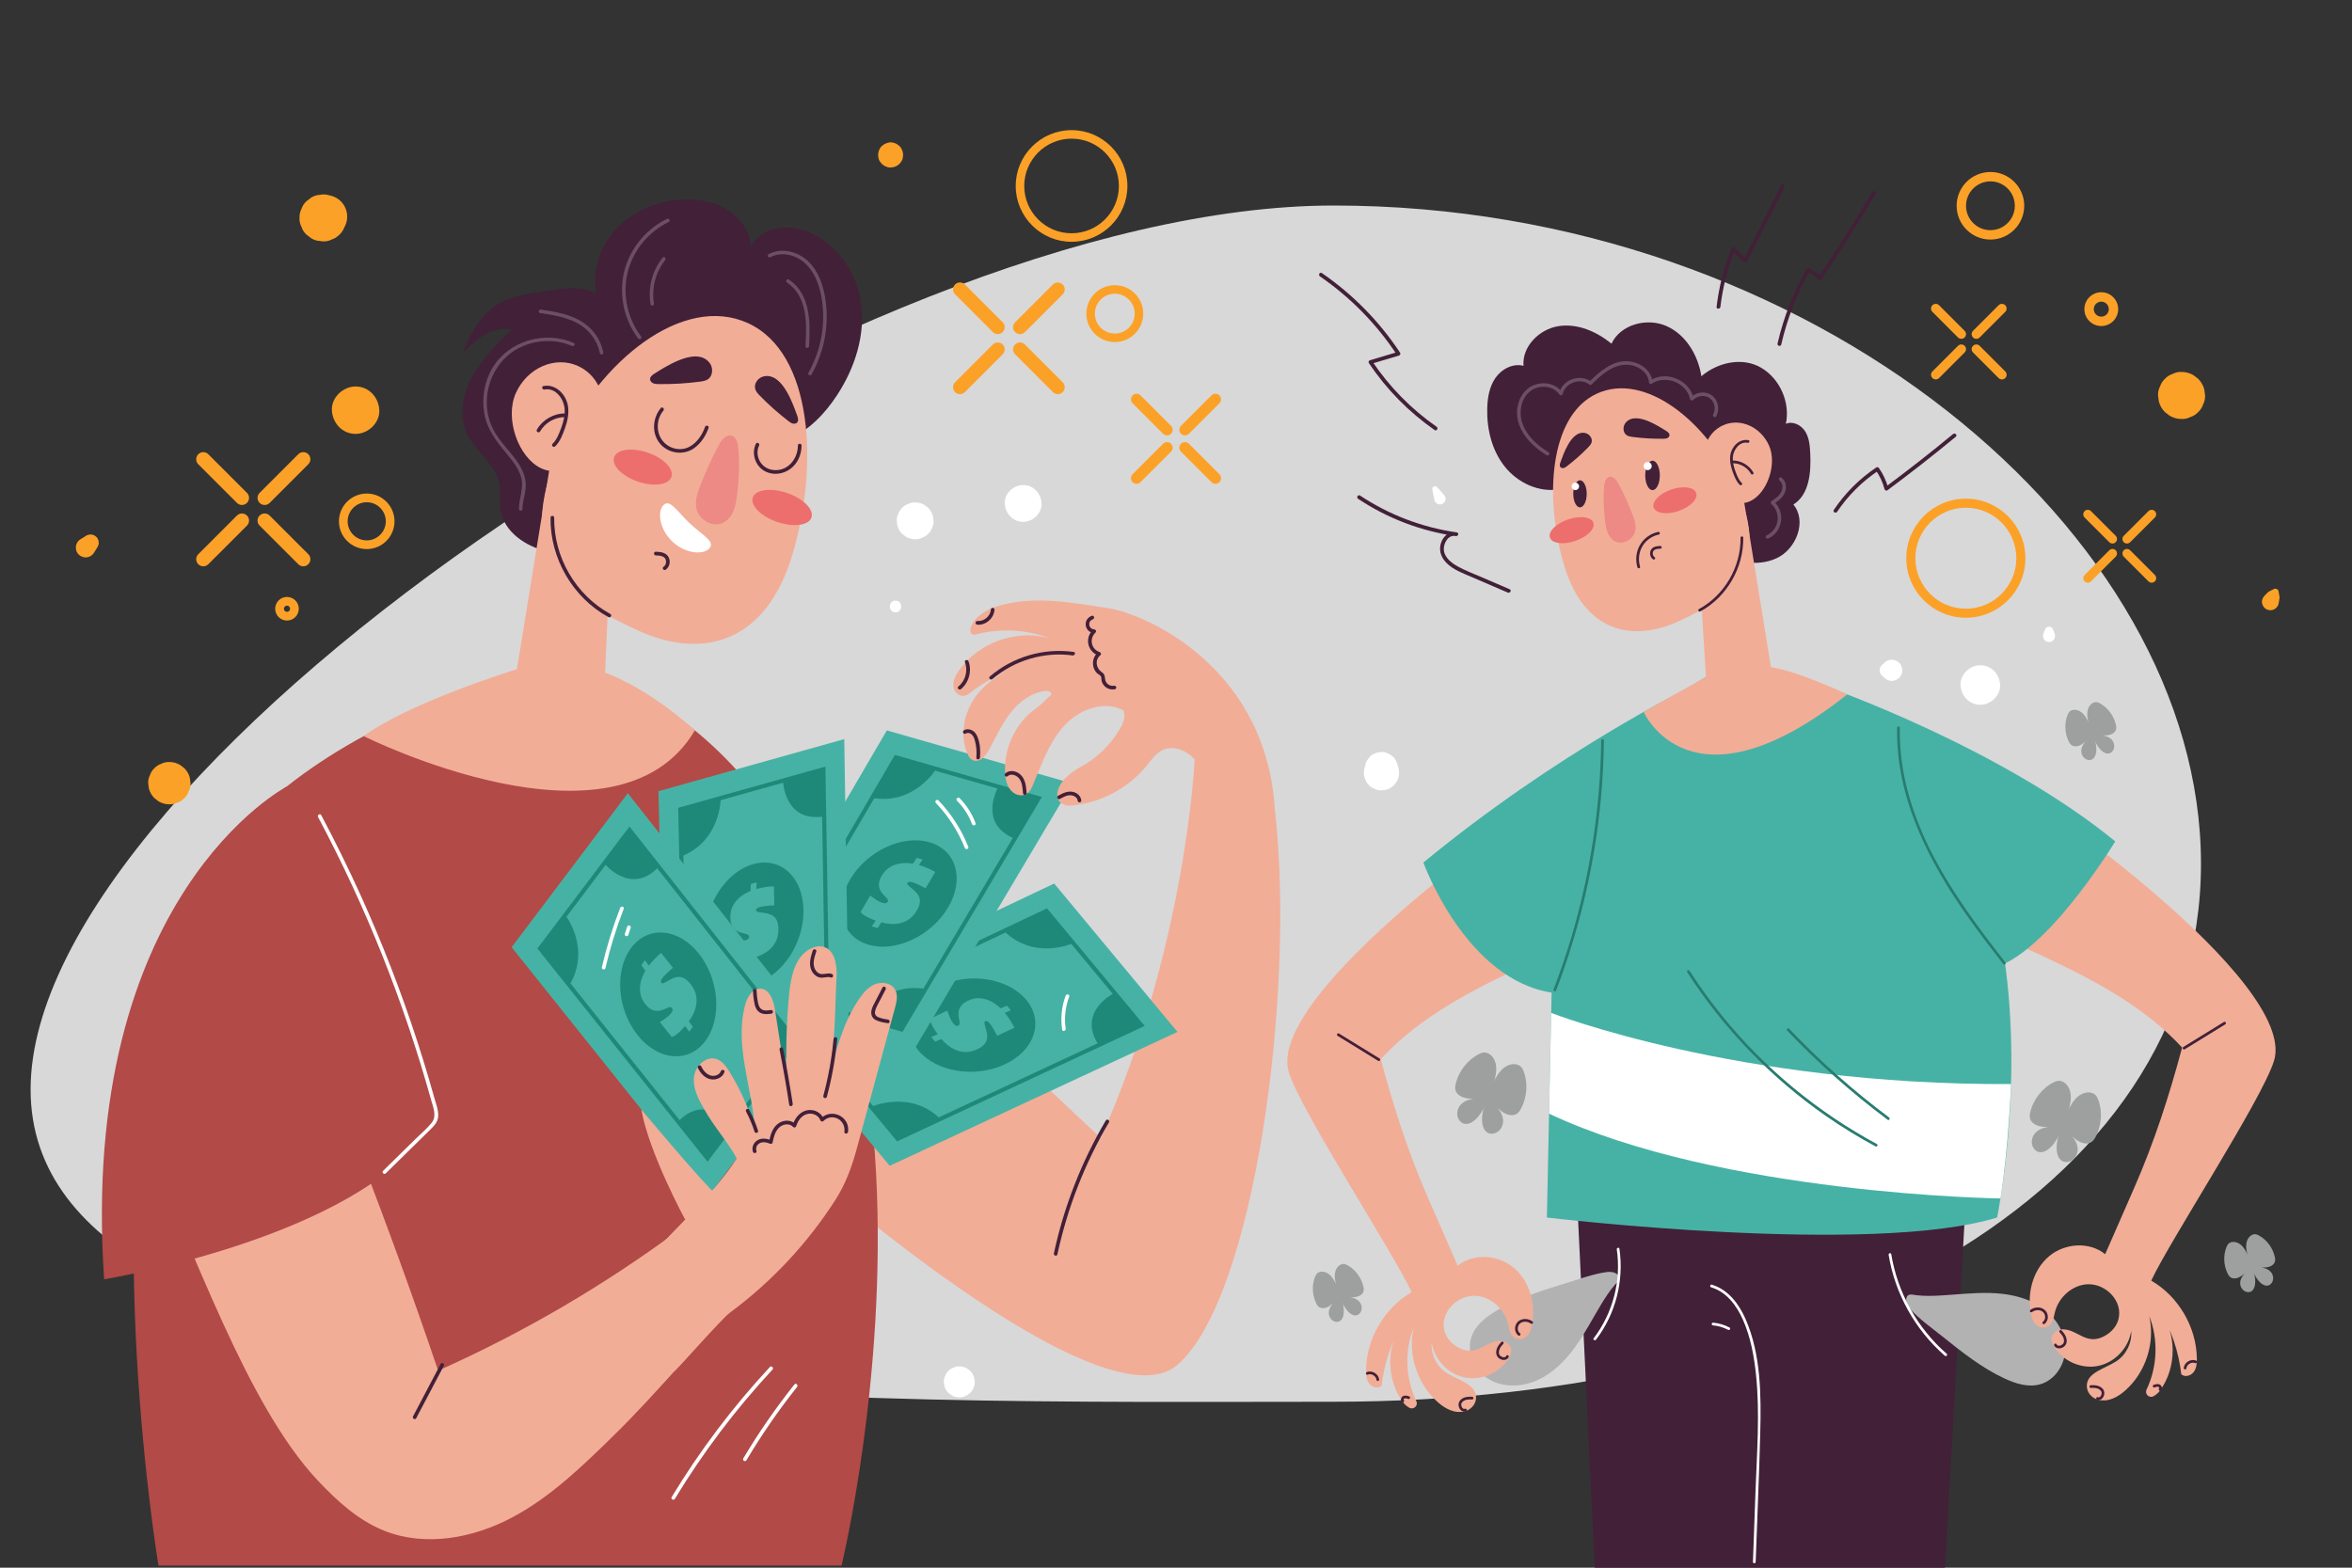 <?xml version="1.0" encoding="utf-8"?>
<!-- Generator: Adobe Illustrator 27.5.0, SVG Export Plug-In . SVG Version: 6.00 Build 0)  -->
<svg version="1.1" xmlns="http://www.w3.org/2000/svg" xmlns:xlink="http://www.w3.org/1999/xlink" x="0px" y="0px"
	 viewBox="0 0 750 500" style="fill:transparent;" xml:space="preserve">
<rect x="0" y="0" width="750" height="500" fill="#333333" stroke="none"/>
<g id="BACKGROUND">
	<g>
		<rect style="fill:transparent;" width="750" height="500"/>
	</g>
</g>
<g id="OBJECTS">
	<g>
		<g>
			<g>
				<g>
					<path style="fill:#D8D8D8;" d="M701.843,275.493c0,105.356-123.835,171.585-276.594,171.585S9.758,452.843,9.758,347.487
						S272.491,65.55,425.249,65.55S701.843,170.137,701.843,275.493z"/>
				</g>
				<g>
					<g>
						<path style="fill:#F2AD97;" d="M380.943,242.227c0,0-2.519,58.976-29.911,120.761l-71.172-66.98l-24.846,74.845
							c0,0,96.094,85.541,120.455,64.45c24.361-21.091,37.569-117.355,31.172-176.102L380.943,242.227z"/>
					</g>
					<g>
						<path style="fill:#B24A47;" d="M182.094,211.054c0,0-109.703,18.97-130.049,97.108
							c-20.346,78.138-1.513,191.164-1.513,191.164h217.815C268.346,499.327,326.454,261.365,182.094,211.054z"/>
					</g>
					<g>
						<g>
							<path style="fill:#422038;" d="M251.327,140.143c6.543-2.778,11.688-8.152,15.584-14.097
								c5.744-8.764,9.166-19.424,7.598-29.784c-1.568-10.361-8.784-20.138-18.864-22.999c-5.959-1.691-13.566-0.187-16.167,5.434
								c-0.375-5.198-3.53-9.406-8.025-12.044c-4.495-2.638-9.911-3.396-15.103-2.94c-7.435,0.652-14.741,3.815-19.834,9.272
								s-7.768,13.262-6.454,20.609c-5.183-2.785-10.93-1.487-16.756-0.658c-5.268,0.75-10.729,1.569-15.177,4.49
								c-5.27,3.461-8.363,9.382-10.619,15.269c2.124-2.206,4.34-4.381,6.996-5.905c2.656-1.524,5.831-2.352,8.817-1.675
								c-4.765,4.331-9.56,9.343-12.709,14.959c-3.15,5.616-4.362,12.721-1.535,18.506c2.738,5.6,8.888,9.416,10.118,15.527
								c0.564,2.799-0.014,5.718,0.415,8.54c1.065,6.99,8.036,11.671,14.932,13.232c10.86,2.459,22.42-0.708,31.92-6.516
								c9.5-5.808,17.231-14.071,24.456-22.543C235.841,141.053,244.349,143.106,251.327,140.143z"/>
						</g>
						<g>
							<g>
								<g>
									<path style="fill:#F2AD97;" d="M252.607,177.128c-8.412,27.865-28.485,33.445-49.266,23.922
										c-20.781-9.523-41.009-22.038-24.434-58.778c12.189-27.019,38.844-48.724,59.625-39.201
										C259.313,112.594,261.174,148.749,252.607,177.128z"/>
								</g>
								<g>
									<path style="fill:#ED8A85;" d="M235.178,156.656c-0.056,0.504-0.117,1.007-0.182,1.509
										c-0.233,1.811-0.525,3.642-1.312,5.278c-0.787,1.636-2.137,3.076-3.926,3.604c-3.066,0.905-6.709-1.384-7.584-4.451
										c-0.703-2.463,0.109-5.007,0.992-7.345c1.763-4.668,3.837-9.214,6.207-13.602c2.129-3.943,5.559-3.853,6.037,1.128
										C235.856,147.415,235.693,152.065,235.178,156.656z"/>
								</g>
								<g>
									<path style="fill:#422038;" d="M216.421,114.932c3.679-1.501,7.531-2.07,9.795,0.717c1.249,1.537,1.19,4.156-0.432,5.286
										c-0.753,0.524-1.694,0.671-2.602,0.79c-4.374,0.575-8.788,0.834-13.199,0.773c-0.571-0.008-1.159-0.024-1.685-0.25
										c-0.526-0.226-0.982-0.712-1.003-1.288c-0.029-0.785,0.7-1.36,1.361-1.777C210.467,118.041,213.385,116.17,216.421,114.932
										z"/>
								</g>
								<g>
									<g>
										<path style="fill:#422038;" d="M251.009,125.131c-1.821-3.193-4.292-5.81-7.502-5.085c-1.771,0.4-3.204,2.332-2.665,4.078
											c0.25,0.811,0.85,1.456,1.44,2.062c2.846,2.92,5.9,5.633,9.13,8.113c0.419,0.321,0.854,0.645,1.362,0.783
											s1.113,0.046,1.452-0.359c0.463-0.553,0.259-1.386,0.015-2.066C253.572,130.792,252.511,127.766,251.009,125.131z"/>
									</g>
								</g>
								<g>
									<path style="fill:#ED6F6D;" d="M214.112,152.092c-0.858,2.558-5.651,3.236-10.704,1.514
										c-5.054-1.722-8.455-5.192-7.597-7.75c0.858-2.558,5.651-3.236,10.704-1.514
										C211.568,146.064,214.97,149.534,214.112,152.092z"/>
								</g>
								<g>
									<path style="fill:#ED6F6D;" d="M258.762,165.046c-0.858,2.558-5.743,3.204-10.911,1.444
										c-5.168-1.761-8.662-5.262-7.804-7.82s5.743-3.205,10.911-1.444C256.126,158.987,259.62,162.488,258.762,165.046z"/>
								</g>
								<g>
									<path style="fill:#F2AD97;" d="M190.992,137.504c-3.657,8.107-11.035,15.242-18.352,11.889
										c-7.317-3.353-11.803-15.926-8.146-24.032s12.554-11.96,19.871-8.607C191.682,120.107,194.649,129.397,190.992,137.504z"/>
								</g>
								<g>
									<g>
										<path style="fill:#422038;" d="M173.624,124.238c3.665-0.688,6.287,3.171,6.437,6.406
											c0.093,1.999-0.418,3.965-1.107,5.826c-0.649,1.752-1.371,3.751-2.751,5.068c-0.544,0.52,0.282,1.344,0.825,0.825
											c1.604-1.531,2.436-3.852,3.166-5.899c0.791-2.22,1.278-4.599,0.919-6.954c-0.559-3.671-3.877-7.133-7.799-6.397
											C172.576,123.251,172.888,124.376,173.624,124.238L173.624,124.238z"/>
									</g>
								</g>
								<g>
									<g>
										<path style="fill:#422038;" d="M180.165,131.867c-3.644-0.021-7.143,2.006-8.966,5.157
											c-0.377,0.651,0.631,1.239,1.008,0.589c1.621-2.803,4.717-4.598,7.958-4.579
											C180.916,133.039,180.917,131.872,180.165,131.867L180.165,131.867z"/>
									</g>
								</g>
								<g>
									<g>
										<path style="fill:#422038;" d="M212.221,181.732c0.934-0.616,1.431-1.755,1.313-2.863c-0.06-0.56-0.237-1.093-0.584-1.542
											c-0.403-0.523-0.977-0.864-1.6-1.064c-0.715-0.23-1.485-0.266-2.23-0.291c-0.751-0.026-0.75,1.141,0,1.167
											c0.676,0.023,1.315,0.048,1.954,0.26c0.256,0.085,0.53,0.223,0.738,0.406c0.222,0.195,0.288,0.292,0.421,0.577
											c0.017,0.037,0.016,0.034-0.004-0.011c0.014,0.035,0.027,0.07,0.039,0.105c0.021,0.062,0.04,0.125,0.056,0.188
											c0.016,0.064,0.028,0.128,0.041,0.193c0.011,0.07,0.012,0.074,0.003,0.013c0.003,0.028,0.006,0.056,0.008,0.085
											c0.006,0.133,0.011,0.264,0.002,0.397c-0.002,0.024-0.027,0.213-0.008,0.099c-0.011,0.065-0.023,0.13-0.039,0.195
											c-0.07,0.296-0.102,0.38-0.264,0.636c-0.012,0.018-0.119,0.168-0.055,0.086c-0.04,0.051-0.084,0.1-0.129,0.146
											c-0.045,0.047-0.093,0.092-0.142,0.134c-0.053,0.043-0.057,0.048-0.014,0.013c-0.031,0.022-0.062,0.043-0.094,0.064
											c-0.263,0.173-0.375,0.516-0.209,0.798C211.575,181.784,211.957,181.906,212.221,181.732L212.221,181.732z"/>
									</g>
								</g>
								<g>
									<g>
										<path style="fill:#422038;" d="M210.711,130.144c-2.654,3.176-2.971,8.101-0.246,11.345
											c2.684,3.197,7.569,3.865,10.942,1.401c2.156-1.575,3.668-3.92,4.542-6.417c0.249-0.71-0.878-1.016-1.125-0.31
											c-0.866,2.474-2.492,4.921-4.812,6.244c-1.938,1.105-4.31,1.088-6.304,0.125c-4.36-2.104-5.191-7.951-2.172-11.564
											C212.015,130.397,211.193,129.567,210.711,130.144L210.711,130.144z"/>
									</g>
								</g>
								<g>
									<g>
										<path style="fill:#422038;" d="M241.047,141.523c-1.509,3.07-0.25,7.032,2.742,8.696c3.364,1.871,7.623,0.684,9.894-2.298
											c1.27-1.667,1.909-3.745,1.914-5.831c0.002-0.751-1.165-0.752-1.167,0c-0.008,4.056-2.929,7.947-7.23,7.859
											c-1.948-0.039-3.789-0.972-4.805-2.66c-0.932-1.549-1.151-3.531-0.341-5.177
											C242.385,141.44,241.379,140.848,241.047,141.523L241.047,141.523z"/>
									</g>
								</g>
								<g>
									<path style="fill:#F2AD97;" d="M175.482,147.889l-12.288,75.645c0,0,15.713,5.212,29.363,0.33l1.994-46.174
										L175.482,147.889z"/>
								</g>
								<g>
									<g>
										<path style="fill:#422038;" d="M194.619,195.814c-11.031-5.997-18.076-18.176-17.899-30.716
											c0.011-0.751-1.156-0.751-1.167,0c-0.182,12.933,7.097,25.536,18.477,31.723
											C194.69,197.181,195.28,196.173,194.619,195.814L194.619,195.814z"/>
									</g>
								</g>
								<g>
									<path style="fill:#FFFFFF;" d="M211.536,161.13c2.049-2.176,4.345,1.959,8.392,5.769c4.047,3.81,8.313,5.854,6.264,8.029
										c-2.049,2.176-7.722,1.628-11.769-2.182C210.376,168.936,209.488,163.306,211.536,161.13z"/>
								</g>
							</g>
						</g>
						<g>
							<g>
								<path style="fill:#6D4F65;" d="M258.769,119.455c3.625-6.459,5.323-13.936,4.739-21.329
									c-0.502-6.345-2.644-13.818-8.789-16.897c-3.023-1.514-6.579-1.772-9.616-0.171c-0.641,0.338-0.073,1.309,0.568,0.971
									c3.519-1.855,7.89-0.812,10.807,1.713c3.014,2.609,4.559,6.509,5.339,10.327c1.72,8.413,0.17,17.353-4.018,24.817
									C257.443,119.519,258.415,120.087,258.769,119.455L258.769,119.455z"/>
							</g>
						</g>
						<g>
							<g>
								<path style="fill:#6D4F65;" d="M257.975,110.408c0.451-7.474,0.556-16.588-6.446-21.263
									c-0.604-0.403-1.167,0.571-0.568,0.971c6.615,4.418,6.311,13.289,5.889,20.292
									C256.807,111.131,257.932,111.128,257.975,110.408L257.975,110.408z"/>
							</g>
						</g>
						<g>
							<g>
								<path style="fill:#6D4F65;" d="M204.433,107.345c-4.468-5.97-6.117-13.873-4.127-21.097
									c1.854-6.731,6.686-12.412,12.942-15.462c0.651-0.317,0.081-1.287-0.568-0.971c-6.506,3.173-11.534,9.142-13.459,16.135
									c-2.062,7.488-0.398,15.765,4.241,21.963C203.89,108.486,204.867,107.926,204.433,107.345L204.433,107.345z"/>
							</g>
						</g>
						<g>
							<g>
								<path style="fill:#6D4F65;" d="M208.526,96.774c-0.809-4.848,0.514-9.967,3.578-13.812c0.447-0.561-0.344-1.361-0.795-0.795
									c-3.338,4.19-4.75,9.621-3.867,14.907C207.561,97.785,208.645,97.483,208.526,96.774L208.526,96.774z"/>
							</g>
						</g>
						<g>
							<g>
								<path style="fill:#6D4F65;" d="M192.38,112.357c-0.866-4.237-3.516-7.841-7.248-10.008
									c-3.832-2.226-8.316-2.944-12.632-3.604c-0.708-0.108-1.013,0.975-0.299,1.085c4.02,0.615,8.198,1.255,11.83,3.194
									c3.761,2.008,6.408,5.444,7.264,9.633C191.44,113.365,192.524,113.065,192.38,112.357L192.38,112.357z"/>
							</g>
						</g>
						<g>
							<g>
								<path style="fill:#6D4F65;" d="M182.945,109.364c-9.121-3.979-20.674-0.728-25.871,7.913
									c-2.572,4.277-3.469,9.474-2.676,14.384c0.849,5.253,3.893,9.102,7.189,13.082c1.848,2.233,3.781,4.617,4.586,7.456
									c0.987,3.48-0.724,6.684-0.683,10.153c0.009,0.723,1.133,0.725,1.125,0c-0.034-2.818,1.24-5.477,1.023-8.309
									c-0.165-2.152-1.013-4.155-2.152-5.967c-2.565-4.083-6.42-7.268-8.483-11.68c-4.389-9.39-0.406-21.191,8.984-25.656
									c5.093-2.422,11.2-2.669,16.39-0.405C183.034,110.622,183.607,109.653,182.945,109.364L182.945,109.364z"/>
							</g>
						</g>
					</g>
					<g>
						<g>
							<g>
								<g>
									<g>
										<polygon style="fill:#46B2A5;" points="283.695,371.826 244.88,325.1 336.155,281.794 375.47,329.121 										"/>
									</g>
									<g>
										<path style="fill:#1F8979;" d="M286.065,364.026l-30.824-37.105l78.629-37.224l31.155,37.505L286.065,364.026z
											 M257.334,327.383l29.094,35.023l76.498-35.676l-29.415-35.411L257.334,327.383z"/>
									</g>
									<g>
										<g>
											<g>
												<path style="fill:#1F8979;" d="M355.419,316.665c0,0-12.204,5.842-5.062,16.652l13.129-6.123L355.419,316.665z"/>
											</g>
											<g>
												<path style="fill:#1F8979;" d="M342.248,300.809c0,0-12.333,5.687-22.119-3.881l13.074-6.189L342.248,300.809z"/>
											</g>
										</g>
										<g>
											<g>
												<path style="fill:#1F8979;" d="M277.781,353.026c0,0,12.354-5.661,22.084,3.839l-13.129,6.123L277.781,353.026z"/>
											</g>
											<g>
												<path style="fill:#1F8979;" d="M264.752,337.341c0,0,12.182-5.868,5.097-16.61l-13.074,6.189L264.752,337.341z"/>
											</g>
										</g>
									</g>
									<g>
										<path style="fill:#1F8979;" d="M320.434,339.46c-9.506,4.444-21.851,2.463-27.572-4.424
											c-5.721-6.887-2.675-16.099,6.804-20.576c9.479-4.477,21.823-2.496,27.572,4.424
											C332.987,325.804,329.94,335.017,320.434,339.46z"/>
									</g>
									<g>
										<g>
											<path style="fill:#46B2A5;" d="M304.051,326.504c0.533,0.642,1.036,0.852,1.509,0.629
												c0.356-0.168,0.495-0.572,0.416-1.213c-0.042-0.284-0.097-0.604-0.167-0.96c-0.069-0.356-0.121-0.731-0.157-1.124
												c-0.175-2.079,0.784-3.611,2.877-4.597c1.131-0.533,2.159-0.821,3.084-0.863c2.566-0.117,5.053,0.956,7.462,3.221
												l2.049-0.843l1.226,1.476l-1.949,0.808c1.058,1.299,1.974,2.674,2.748,4.125c0.167,0.306,0.269,0.512,0.305,0.621
												l-5.482,2.57c-0.982-1.923-1.805-3.282-2.467-4.079c-0.251-0.302-0.498-0.499-0.741-0.59
												c-0.243-0.091-0.426-0.108-0.55-0.05c-0.186,0.087-0.292,0.233-0.317,0.437c-0.025,0.203,0.037,0.556,0.184,1.058
												c0.147,0.502,0.289,0.998,0.426,1.487c0.466,1.664,0.383,2.979-0.248,3.944c-0.513,0.811-1.36,1.492-2.542,2.041
												c-1.183,0.549-2.271,0.852-3.264,0.908c-0.994,0.056-1.971-0.065-2.93-0.364c-1.93-0.61-3.702-1.867-5.318-3.774
												l-2.018,0.842l-1.23-1.481l2.064-0.864c-1.1-1.48-1.837-2.757-2.211-3.829c-0.162-0.468-0.232-0.845-0.212-1.131
												l5.498-2.59c0.013,0.029,0.043,0.122,0.087,0.281c0.287,0.865,0.583,1.629,0.887,2.294
												C303.375,325.561,303.702,326.097,304.051,326.504z"/>
										</g>
									</g>
								</g>
								<g>
									<g>
										<polygon style="fill:#46B2A5;" points="290.223,336.892 231.821,320.184 282.791,232.957 341.944,249.88 										"/>
									</g>
									<g>
										<path style="fill:#1F8979;" d="M287.782,329.115l-46.379-13.269l43.955-75.075l46.877,13.411L287.782,329.115z
											 M243.393,315.049l43.776,12.522l43.067-72.595l-44.259-12.662L243.393,315.049z"/>
									</g>
									<g>
										<g>
											<g>
												<path style="fill:#1F8979;" d="M318.361,250.896c0,0-6.786,11.706,5.208,16.607l7.391-12.459L318.361,250.896z"/>
											</g>
											<g>
												<path style="fill:#1F8979;" d="M298.543,245.227c0,0-6.979,11.65-20.456,9.265l7.309-12.483L298.543,245.227z"/>
											</g>
										</g>
										<g>
											<g>
												<path style="fill:#1F8979;" d="M274.739,324.699c0,0,7.012-11.641,20.404-9.281l-7.391,12.459L274.739,324.699z"/>
											</g>
											<g>
												<path style="fill:#1F8979;" d="M255.135,319.091c0,0,6.753-11.715-5.155-16.592l-7.308,12.483L255.135,319.091z"/>
											</g>
										</g>
									</g>
									<g>
										<path style="fill:#1F8979;" d="M302.318,289.448c-5.346,9.03-16.658,14.354-25.266,11.891
											c-8.608-2.463-11.286-11.789-5.981-20.831c5.305-9.042,16.617-14.366,25.266-11.891
											C304.986,271.092,307.664,280.418,302.318,289.448z"/>
									</g>
									<g>
										<g>
											<path style="fill:#46B2A5;" d="M281.482,287.983c0.802,0.229,1.336,0.119,1.601-0.331c0.2-0.339,0.086-0.751-0.341-1.236
												c-0.194-0.211-0.421-0.444-0.678-0.699c-0.257-0.255-0.512-0.535-0.764-0.84c-1.317-1.619-1.388-3.425-0.216-5.419
												c0.634-1.078,1.321-1.895,2.06-2.451c2.053-1.544,4.712-2.059,7.979-1.547l1.217-1.851l1.845,0.528l-1.154,1.766
												c1.606,0.477,3.138,1.096,4.595,1.858c0.31,0.158,0.511,0.272,0.602,0.34l-3.079,5.214
												c-1.895-1.034-3.341-1.693-4.337-1.978c-0.377-0.108-0.692-0.131-0.944-0.069c-0.252,0.061-0.413,0.151-0.482,0.269
												c-0.104,0.177-0.11,0.357-0.015,0.539c0.094,0.182,0.344,0.439,0.749,0.77c0.405,0.332,0.802,0.661,1.19,0.988
												c1.323,1.112,1.996,2.245,2.019,3.398c0.034,0.959-0.282,1.999-0.948,3.119c-0.667,1.12-1.395,1.984-2.184,2.59
												c-0.789,0.607-1.664,1.057-2.625,1.352c-1.938,0.584-4.111,0.545-6.52-0.119l-1.193,1.833l-1.851-0.529l1.218-1.877
												c-1.743-0.602-3.071-1.241-3.985-1.916c-0.398-0.295-0.668-0.567-0.813-0.815l3.081-5.239
												c0.028,0.017,0.104,0.077,0.23,0.183c0.725,0.552,1.4,1.017,2.026,1.394
												C280.393,287.586,280.965,287.844,281.482,287.983z"/>
										</g>
									</g>
								</g>
								<g>
									<g>
										<polygon style="fill:#46B2A5;" points="270.786,336.949 212.293,353.337 209.972,252.336 269.217,235.738 										"/>
									</g>
									<g>
										<path style="fill:#1F8979;" d="M218.18,344.618l-1.924-86.975l46.95-13.153l1.424,87.114L218.18,344.618z
											 M217.592,258.634l1.864,84.262l43.844-12.283l-1.38-84.397L217.592,258.634z"/>
									</g>
									<g>
										<g>
											<g>
												<path style="fill:#1F8979;" d="M249.667,248.966c0,0,0.358,13.525,13.141,11.413l-0.237-14.485L249.667,248.966z"/>
											</g>
											<g>
												<path style="fill:#1F8979;" d="M229.819,254.527c0,0,0.164,13.58-12.563,18.614l-0.32-14.461L229.819,254.527z"/>
											</g>
										</g>
										<g>
											<g>
												<path style="fill:#1F8979;" d="M251.209,334.683c0,0-0.131-13.589,12.51-18.599l0.237,14.484L251.209,334.683z"/>
											</g>
											<g>
												<path style="fill:#1F8979;" d="M231.574,340.184c0,0-0.391-13.516-13.088-11.427l0.32,14.461L231.574,340.184z"/>
											</g>
										</g>
									</g>
									<g>
										<path style="fill:#1F8979;" d="M256.215,290.206c0.181,10.492-6.661,20.956-15.283,23.371
											c-8.621,2.415-15.791-4.123-16.013-14.604c-0.222-10.481,6.62-20.944,15.283-23.371
											C248.865,273.175,256.034,279.714,256.215,290.206z"/>
									</g>
									<g>
										<g>
											<path style="fill:#46B2A5;" d="M237.704,299.881c0.803-0.225,1.2-0.599,1.19-1.121c-0.008-0.394-0.32-0.685-0.938-0.874
												c-0.276-0.078-0.591-0.158-0.944-0.239c-0.353-0.082-0.717-0.187-1.091-0.315c-1.97-0.688-2.978-2.189-3.024-4.501
												c-0.025-1.25,0.131-2.306,0.47-3.167c0.939-2.391,2.933-4.224,5.983-5.5l0.066-2.215l1.848-0.518l-0.057,2.109
												c1.618-0.436,3.247-0.712,4.887-0.827c0.347-0.028,0.577-0.036,0.691-0.026l0.111,6.054
												c-2.156,0.113-3.733,0.31-4.73,0.589c-0.378,0.106-0.658,0.251-0.841,0.436c-0.182,0.184-0.272,0.345-0.27,0.482
												c0.004,0.206,0.094,0.362,0.27,0.467c0.176,0.105,0.523,0.193,1.042,0.263c0.518,0.071,1.029,0.143,1.532,0.217
												c1.71,0.253,2.876,0.865,3.5,1.835c0.532,0.799,0.807,1.85,0.827,3.153c0.019,1.304-0.148,2.421-0.502,3.351
												c-0.354,0.931-0.863,1.773-1.527,2.527c-1.344,1.513-3.215,2.619-5.614,3.317l-0.055,2.186l-1.854,0.519l0.053-2.237
												c-1.8,0.401-3.266,0.553-4.398,0.457c-0.493-0.043-0.866-0.132-1.119-0.268l-0.123-6.076
												c0.032,0,0.129,0.011,0.292,0.035c0.907,0.091,1.725,0.132,2.456,0.125C236.568,300.114,237.19,300.034,237.704,299.881z
												"/>
										</g>
									</g>
								</g>
								<g>
									<g>
										<polygon style="fill:#46B2A5;" points="262.805,332.533 226.221,381.026 163.145,302.108 200.2,252.992 										"/>
									</g>
									<g>
										<path style="fill:#1F8979;" d="M225.617,370.524l-0.528-0.661l-53.729-67.342l29.365-38.924l53.944,68.418
											L225.617,370.524z M173.024,302.497l52.564,65.884l27.422-36.349l-52.262-66.283L173.024,302.497z"/>
									</g>
									<g>
										<g>
											<g>
												<path style="fill:#1F8979;" d="M192.671,275.364c0,0,8.484,10.54,17.369,1.11l-8.969-11.376L192.671,275.364z"/>
											</g>
											<g>
												<path style="fill:#1F8979;" d="M180.257,291.819c0,0,8.363,10.701,1.293,22.42l-9.021-11.307L180.257,291.819z"/>
											</g>
										</g>
										<g>
											<g>
												<path style="fill:#1F8979;" d="M245.861,342.599c0,0-8.342-10.728-1.326-22.376l8.969,11.376L245.861,342.599z"/>
											</g>
											<g>
												<path style="fill:#1F8979;" d="M233.581,358.877c0,0-8.505-10.513-17.337-1.154l9.021,11.307L233.581,358.877z"/>
											</g>
										</g>
									</g>
									<g>
										<path style="fill:#1F8979;" d="M222.88,304.192c6.505,8.235,7.406,20.704,2.014,27.852
											c-5.392,7.147-15.057,6.294-21.588-1.906c-6.531-8.2-7.432-20.67-2.014-27.852
											C206.71,295.104,216.375,295.957,222.88,304.192z"/>
									</g>
									<g>
										<g>
											<path style="fill:#46B2A5;" d="M214.024,323.109c0.502-0.666,0.591-1.204,0.266-1.613
												c-0.245-0.308-0.67-0.35-1.276-0.126c-0.267,0.105-0.566,0.233-0.896,0.382c-0.331,0.148-0.683,0.286-1.058,0.411
												c-1.984,0.647-3.695,0.064-5.134-1.746c-0.778-0.979-1.294-1.914-1.547-2.804c-0.702-2.471-0.228-5.138,1.424-8.002
												l-1.29-1.802l1.156-1.532l1.233,1.711c1.022-1.328,2.151-2.534,3.385-3.62c0.259-0.233,0.437-0.379,0.534-0.439
												l3.758,4.747c-1.646,1.397-2.781,2.509-3.405,3.336c-0.236,0.313-0.371,0.599-0.404,0.856
												c-0.033,0.257-0.007,0.44,0.078,0.547c0.128,0.161,0.294,0.231,0.498,0.208c0.204-0.023,0.533-0.163,0.988-0.422
												c0.455-0.258,0.905-0.51,1.35-0.756c1.513-0.835,2.812-1.056,3.896-0.663c0.907,0.313,1.764,0.982,2.569,2.006
												c0.806,1.025,1.35,2.015,1.632,2.969c0.283,0.955,0.388,1.933,0.318,2.936c-0.151,2.018-0.969,4.032-2.454,6.041
												l1.282,1.772l-1.159,1.537l-1.314-1.811c-1.188,1.41-2.262,2.42-3.22,3.03c-0.418,0.265-0.769,0.42-1.053,0.465
												l-3.781-4.758c0.025-0.02,0.109-0.07,0.253-0.149c0.776-0.478,1.452-0.941,2.029-1.389
												C213.261,323.982,213.707,323.542,214.024,323.109z"/>
										</g>
									</g>
								</g>
							</g>
							<g>
								<path style="fill:#F2AD97;" d="M215.107,437.279c2.597-2.38,14.794-16.507,17.627-18.602
									c13.301-9.833,24.784-22.117,33.7-36.049c3.251-5.079,5.235-10.594,6.814-16.414c4.043-14.9,8.086-29.8,12.13-44.7
									c0.532-1.96,1.037-4.166,0.025-5.928c-1.265-2.203-4.466-2.608-6.759-1.516c-2.293,1.092-3.864,3.256-5.252,5.383
									c-4.826,7.396-6.692,15.908-9.436,24.303c2.571-10.296,2.191-21.314,2.797-31.909c0.223-3.899-0.469-8.92-4.253-9.887
									c-1.354-0.346-2.811-0.018-4.056,0.619c-4.921,2.519-6.251,8.837-6.788,14.339c-0.984,10.092-1.188,20.26-0.608,30.384
									c-1.311-8.426-2.622-16.853-3.933-25.279c-0.458-2.943-1.722-6.641-4.7-6.701c-2.539-0.052-4.125,2.724-4.795,5.174
									c-3.512,12.848,2.216,26.238,3.089,39.529c-1.864-6.39-4.592-12.528-8.085-18.195c-1.049-1.701-2.309-3.471-4.214-4.075
									c-3.392-1.076-6.838,2.402-7.142,5.948c-0.304,3.545,1.495,6.893,3.237,9.996c3.224,5.739,7.222,10.012,10.446,15.752
									c-7.581,11.962-21.748,24.063-30.887,34.882C207.478,412.221,209.013,431.22,215.107,437.279z"/>
							</g>
							<g>
								<g>
									<path style="fill:#422038;" d="M222.571,340.658c0.803,1.666,2.25,3.281,4.164,3.583c1.756,0.277,3.65-0.569,4.271-2.302
										c0.254-0.708-0.874-1.013-1.125-0.31c-0.431,1.203-1.956,1.708-3.12,1.432c-1.502-0.355-2.542-1.664-3.182-2.992
										C223.252,339.393,222.246,339.984,222.571,340.658L222.571,340.658z"/>
								</g>
							</g>
							<g>
								<g>
									<path style="fill:#422038;" d="M240.1,315.985c0.04,1.078,0.149,2.151,0.325,3.215c0.148,0.895,0.322,1.821,0.782,2.616
										c0.451,0.779,1.189,1.329,2.07,1.52c0.922,0.2,1.86,0.078,2.782-0.061c0.312-0.047,0.484-0.44,0.408-0.718
										c-0.092-0.334-0.405-0.455-0.718-0.407c-0.719,0.108-1.493,0.216-2.211,0.05c-0.692-0.161-1.164-0.598-1.46-1.234
										c-0.317-0.681-0.431-1.467-0.548-2.202c-0.147-0.919-0.228-1.848-0.263-2.778
										C241.239,315.236,240.072,315.233,240.1,315.985L240.1,315.985z"/>
								</g>
							</g>
							<g>
								<g>
									<path style="fill:#422038;" d="M259.17,303.175c-0.743,2.217-1.486,4.829-0.055,6.943c0.546,0.807,1.352,1.477,2.329,1.665
										c1.166,0.224,2.385-0.434,3.51-0.031c0.708,0.254,1.013-0.873,0.31-1.125c-1.042-0.374-2.061,0.044-3.116,0.054
										c-0.842,0.008-1.563-0.465-2.026-1.152c-1.243-1.843-0.47-4.128,0.172-6.044
										C260.534,302.772,259.408,302.466,259.17,303.175L259.17,303.175z"/>
								</g>
							</g>
							<g>
								<g>
									<path style="fill:#422038;" d="M281.409,314.966c-0.699,1.353-1.398,2.706-2.096,4.059
										c-0.576,1.115-1.29,2.257-1.462,3.523c-0.159,1.174,0.331,2.226,1.399,2.775c1.177,0.605,2.582,0.843,3.88,1.014
										c0.742,0.098,0.735-1.07,0-1.167c-1.066-0.141-2.238-0.358-3.217-0.819c-1.052-0.495-1.049-1.461-0.705-2.445
										c0.369-1.054,0.983-2.041,1.494-3.03c0.572-1.107,1.143-2.214,1.715-3.321
										C282.761,314.888,281.755,314.298,281.409,314.966L281.409,314.966z"/>
								</g>
							</g>
							<g>
								<g>
									<path style="fill:#422038;" d="M241.226,367.05c-0.304-0.904,0.073-1.835,0.874-2.355c1.017-0.66,2.375-0.374,3.407,0.071
										c0.315,0.136,0.779,0.06,0.857-0.349c0.326-1.693,0.772-3.549,2.069-4.782c1.212-1.152,3.261-1.514,4.49-0.202
										c0.307,0.328,0.855,0.151,0.975-0.257c0.499-1.698,1.67-3.399,3.477-3.87c1.65-0.43,3.583,0.321,4.213,1.971
										c0.154,0.403,0.638,0.585,0.975,0.257c2.815-2.738,7.207-0.354,6.7,3.445c-0.099,0.742,1.069,0.735,1.167,0
										c0.651-4.88-5.224-7.643-8.692-4.27c0.325,0.086,0.65,0.172,0.975,0.257c-0.775-2.03-2.875-3.189-5.024-2.907
										c-2.506,0.329-4.241,2.509-4.916,4.806c0.325-0.086,0.65-0.172,0.975-0.257c-1.363-1.456-3.571-1.478-5.231-0.499
										c-2.086,1.229-2.85,3.77-3.278,5.998c0.286-0.116,0.571-0.232,0.857-0.349c-1.541-0.664-3.412-0.976-4.848,0.116
										c-1.074,0.816-1.583,2.193-1.148,3.486C240.339,368.068,241.467,367.764,241.226,367.05L241.226,367.05z"/>
								</g>
							</g>
							<g>
								<g>
									<path style="fill:#422038;" d="M237.894,354.523c1.098,2.047,2.001,4.186,2.702,6.401c0.226,0.713,1.353,0.408,1.125-0.31
										c-0.731-2.308-1.676-4.546-2.82-6.68C238.546,353.272,237.539,353.861,237.894,354.523L237.894,354.523z"/>
								</g>
							</g>
							<g>
								<g>
									<path style="fill:#422038;" d="M248.59,334.783c1.149,5.841,2.173,11.706,3.071,17.591c0.113,0.74,1.238,0.426,1.125-0.31
										c-0.899-5.885-1.923-11.75-3.071-17.591C249.571,333.737,248.446,334.048,248.59,334.783L248.59,334.783z"/>
								</g>
							</g>
							<g>
								<g>
									<path style="fill:#422038;" d="M265.805,331.356c-0.566,6.132-1.661,12.198-3.262,18.145
										c-0.195,0.726,0.93,1.036,1.125,0.31c1.627-6.047,2.727-12.219,3.303-18.455
										C267.041,330.609,265.874,330.613,265.805,331.356L265.805,331.356z"/>
								</g>
							</g>
						</g>
						<g>
							<path style="fill:#F2AD97;" d="M218.486,388.989c0,0-11.535-21.22-13.992-35.146c0,0,19.374,23.277,23.92,27.183
								C232.961,384.932,218.486,388.989,218.486,388.989z"/>
						</g>
					</g>
					<g>
						<g>
							<path style="fill:#F2AD97;" d="M406.642,260.603c-1.53-47.305-41.046-64.686-53.096-66.593
								c-12.05-1.907-24.638-4.256-36.223-0.433c-3.629,1.198-7.553,3.984-7.913,7.486c-0.09,0.878,0.767,1.565,1.619,1.335
								c7.708-2.082,16.072-1.69,23.544,1.133c-10.454-2.903-22.515,1.405-28.763,10.275c-1.188,1.686-2.219,3.674-1.64,5.767
								c0.266,0.962,0.943,1.793,1.87,2.165c1.535,0.617,2.646-0.262,3.69-1.056c6.517-4.962,14.254-8.309,22.333-9.66
								c-7.164,0.938-14.311,3.734-19.23,9.026c-5.136,5.527-7.378,14.062-4.072,20.918c0.247,0.512,0.617,0.968,1.092,1.279
								c2.198,1.438,4.341-0.94,5.47-3.014c2.168-3.984,4.035-8.172,6.813-11.757c2.777-3.586,6.679-6.59,11.188-7.08
								c0.876-0.095,2.125,0.321,1.902,1.174c-1.519,1.265-3.009,3.047-4.633,4.174c-6.644,4.612-10.609,12.83-10.085,20.9
								c0.143,2.199,0.656,4.509,2.385,5.982c0.887,0.756,2.06,1.158,3.214,0.994c1.921-0.273,2.666-1.848,3.297-3.329
								c2.774-6.514,5.09-13.441,9.826-18.703c4.736-5.262,12.817-8.374,19.037-4.993c0.894,2.602-0.624,5.167-2.146,7.459
								c-2.943,4.433-6.994,8.124-11.681,10.643c-1.678,0.902-3.584,2.267-4.89,3.654c-2.129,2.261-3.789,6.211-0.805,8.024
								c0.763,0.463,1.671,0.643,2.561,0.576c9.459-0.711,18.519-5.509,24.466-12.889c1.409-1.748,2.725-3.699,4.721-4.727
								c3.469-1.786,7.914-0.068,10.451,2.896c2.537,2.964,3.618,6.87,4.628,10.639c1.213,4.527,2.426,9.055,3.639,13.582
								L406.642,260.603"/>
						</g>
						<g>
							<g>
								<path style="fill:#422038;" d="M338.01,254.808c1.087-0.618,2.377-1.332,3.678-1.146c0.849,0.122,1.854,0.725,1.946,1.661
									c0.031,0.314,0.246,0.583,0.583,0.583c0.292,0,0.614-0.268,0.583-0.583c-0.139-1.421-1.298-2.469-2.661-2.759
									c-1.675-0.355-3.3,0.43-4.718,1.236C336.769,254.172,337.356,255.18,338.01,254.808L338.01,254.808z"/>
							</g>
						</g>
						<g>
							<g>
								<path style="fill:#422038;" d="M321.353,247.534c0.991-0.91,2.608-0.346,3.451,0.555c1.172,1.253,1.277,3.227,1.394,4.843
									c0.023,0.314,0.252,0.583,0.583,0.583c0.298,0,0.606-0.267,0.583-0.583c-0.119-1.643-0.263-3.371-1.114-4.823
									c-0.735-1.254-2.056-2.126-3.524-2.192c-0.815-0.036-1.598,0.241-2.198,0.792
									C319.974,247.218,320.801,248.042,321.353,247.534L321.353,247.534z"/>
							</g>
						</g>
						<g>
							<g>
								<path style="fill:#422038;" d="M307.928,233.963c0.559-0.356,1.256-0.217,1.771,0.164c0.621,0.46,0.935,1.247,1.143,1.963
									c0.522,1.795,0.654,3.693,0.494,5.55c-0.064,0.748,1.103,0.744,1.167,0c0.185-2.163,0.034-4.576-0.795-6.606
									c-0.353-0.866-0.908-1.699-1.772-2.121c-0.825-0.403-1.801-0.464-2.597,0.042
									C306.707,233.357,307.292,234.367,307.928,233.963L307.928,233.963z"/>
							</g>
						</g>
						<g>
							<g>
								<path style="fill:#422038;" d="M306.436,219.779c2.541-2.079,3.541-5.807,2.388-8.88c-0.261-0.697-1.39-0.395-1.125,0.31
									c1.022,2.725,0.163,5.902-2.088,7.745C305.03,219.43,305.86,220.251,306.436,219.779L306.436,219.779z"/>
							</g>
						</g>
						<g>
							<g>
								<path style="fill:#422038;" d="M311.663,199.232c2.737,0.244,5.296-2.073,5.461-4.78c0.019-0.315-0.282-0.584-0.583-0.584
									c-0.332,0-0.564,0.268-0.583,0.584c-0.127,2.087-2.209,3.799-4.294,3.613c-0.314-0.028-0.583,0.288-0.583,0.583
									C311.079,198.988,311.347,199.204,311.663,199.232L311.663,199.232z"/>
							</g>
						</g>
						<g>
							<g>
								<path style="fill:#422038;" d="M316.466,216.582c6.994-5.99,16.46-8.79,25.587-7.535c0.734,0.101,1.052-1.023,0.31-1.125
									c-9.577-1.317-19.377,1.544-26.723,7.835C315.069,216.246,315.898,217.068,316.466,216.582L316.466,216.582z"/>
							</g>
						</g>
						<g>
							<g>
								<path style="fill:#422038;" d="M348.167,196.408c-3.008,1.057-2.43,5.297,0.759,5.495c-0.137-0.332-0.275-0.664-0.413-0.996
									c-2.744,2.593-1.707,6.992,1.825,8.2c-0.086-0.325-0.172-0.65-0.257-0.975c-2.027,1.621-2.079,5.036-0.09,6.72
									c0.214,0.181,0.464,0.301,0.684,0.469c0.566,0.433,0.476,0.655,0.538,1.349c0.059,0.658,0.268,1.24,0.662,1.771
									c0.858,1.157,2.26,1.662,3.654,1.381c0.736-0.148,0.424-1.273-0.31-1.125c-1.426,0.288-2.73-0.779-2.843-2.198
									c-0.085-1.069-0.215-1.564-1.112-2.186c-1.811-1.255-2.197-3.886-0.358-5.356c0.369-0.295,0.115-0.848-0.257-0.975
									c-2.735-0.936-3.381-4.294-1.31-6.25c0.389-0.367,0.069-0.966-0.413-0.996c-1.852-0.115-2.219-2.581-0.448-3.203
									C349.181,197.286,348.879,196.158,348.167,196.408L348.167,196.408z"/>
							</g>
						</g>
					</g>
					<g>
						<path style="fill:#F2AD97;" d="M86.753,299.554c19.05,44.327,37.515,91.904,52.965,137.611
							c27.121-12.105,52.915-27.181,76.77-44.873c6.676,7.419,12.334,15.902,19.01,23.321
							c-13.814,13.546-25.751,28.444-39.565,41.989c-10.044,9.848-20.275,19.836-32.705,26.42
							c-12.431,6.584-27.597,9.402-40.669,4.205c-8.291-3.296-15.078-9.492-21.19-15.993
							c-22.831-24.287-39.118-73.11-56.091-109.247c9.144-29.003,14.359-23.769,29.998-49.849
							C79.53,306.044,83.381,307.108,86.753,299.554z"/>
					</g>
					<g>
						<g>
							<path style="fill:#422038;" d="M132.719,452.322c2.936-5.575,5.872-11.15,8.808-16.725c0.35-0.664-0.657-1.254-1.008-0.589
								c-2.936,5.575-5.872,11.15-8.808,16.725C131.362,452.397,132.368,452.987,132.719,452.322L132.719,452.322z"/>
						</g>
					</g>
					<g>
						<path style="fill:#B24A47;" d="M91.377,250.896c0,0-66.468,34.759-58.17,157.124c0,0,80.843-13.293,103.411-48.058
							L91.377,250.896z"/>
					</g>
					<g>
						<g>
							<path style="fill:#FFFFFF;" d="M101.427,260.585c7.647,14.39,14.52,29.186,20.556,44.323
								c5.996,15.038,11.179,30.401,15.512,46c0.645,2.324,1.864,5.051,0.176,7.181c-1.428,1.802-3.307,3.346-4.947,4.957
								c-3.515,3.454-7.031,6.908-10.546,10.362c-0.536,0.527,0.289,1.352,0.825,0.825c3.164-3.109,6.328-6.217,9.491-9.326
								c1.582-1.554,3.166-3.107,4.746-4.663c1.173-1.155,2.333-2.365,2.475-4.092c0.165-2.008-0.689-4.098-1.22-6.003
								c-0.562-2.015-1.138-4.025-1.728-6.032c-1.18-4.013-2.417-8.009-3.709-11.988c-5.161-15.887-11.213-31.485-18.109-46.7
								c-3.902-8.608-8.079-17.089-12.514-25.434C102.082,259.332,101.074,259.921,101.427,260.585L101.427,260.585z"/>
						</g>
					</g>
					<g>
						<g>
							<path style="fill:#FFFFFF;" d="M215.192,478.055c8.944-14.765,19.378-28.588,31.128-41.234
								c0.511-0.55-0.313-1.377-0.825-0.825c-11.816,12.716-22.317,26.623-31.31,41.47
								C213.794,478.11,214.803,478.697,215.192,478.055L215.192,478.055z"/>
						</g>
					</g>
					<g>
						<g>
							<path style="fill:#FFFFFF;" d="M238.024,465.731c4.851-8.139,10.236-15.948,16.133-23.364
								c0.463-0.582-0.358-1.413-0.825-0.825c-5.959,7.495-11.413,15.375-16.315,23.6
								C236.631,465.789,237.64,466.376,238.024,465.731L238.024,465.731z"/>
						</g>
					</g>
					<g>
						<path style="fill:#F2AD97;" d="M164.833,213.445c0,0-33.983,10.389-48.857,21.34c0,0,80.626,40.386,105.605-1.828
							c0,0-16.754-15.824-34.105-20.162C170.126,208.457,164.833,213.445,164.833,213.445z"/>
					</g>
					<g>
						<g>
							<path style="fill:#422038;" d="M352.611,357.372c-7.742,13.139-13.344,27.476-16.552,42.385
								c-0.158,0.732,0.967,1.045,1.125,0.31c3.189-14.817,8.74-29.048,16.435-42.106
								C354.001,357.313,352.993,356.725,352.611,357.372L352.611,357.372z"/>
						</g>
					</g>
					<g>
						<g>
							<path style="fill:#FFFFFF;" d="M193.051,308.78c1.501-6.436,3.45-12.756,5.835-18.92c0.271-0.701-0.857-1.004-1.125-0.31
								c-2.385,6.163-4.334,12.484-5.835,18.92C191.756,309.201,192.88,309.512,193.051,308.78L193.051,308.78z"/>
						</g>
					</g>
					<g>
						<g>
							<path style="fill:#FFFFFF;" d="M200.378,298.159c0.245-0.756,0.49-1.513,0.735-2.269c0.094-0.29-0.11-0.65-0.408-0.718
								c-0.32-0.073-0.617,0.096-0.718,0.408c-0.245,0.756-0.49,1.513-0.735,2.269c-0.094,0.29,0.11,0.65,0.407,0.718
								C199.98,298.639,200.277,298.47,200.378,298.159L200.378,298.159z"/>
						</g>
					</g>
					<g>
						<g>
							<path style="fill:#FFFFFF;" d="M298.43,256.113c3.961,4.123,7.107,8.988,9.217,14.304c0.274,0.69,1.403,0.389,1.125-0.31
								c-2.187-5.51-5.408-10.543-9.517-14.819C298.734,254.745,297.909,255.571,298.43,256.113L298.43,256.113z"/>
						</g>
					</g>
					<g>
						<g>
							<path style="fill:#FFFFFF;" d="M305.175,255.4c2.101,2.111,3.744,4.654,4.782,7.448c0.259,0.698,1.388,0.396,1.125-0.31
								c-1.11-2.986-2.834-5.703-5.082-7.963C305.47,254.041,304.645,254.866,305.175,255.4L305.175,255.4z"/>
						</g>
					</g>
					<g>
						<g>
							<path style="fill:#FFFFFF;" d="M339.819,328.093c-0.509-3.447-0.098-6.973,1.125-10.23c0.264-0.704-0.863-1.008-1.125-0.31
								c-1.301,3.465-1.665,7.193-1.125,10.85C338.804,329.143,339.928,328.828,339.819,328.093L339.819,328.093z"/>
						</g>
					</g>
				</g>
				<g>
					<g>
						<g>
							<path style="fill:#422038;" d="M497.198,156.042c-6.469,1.129-13.239-2.068-17.341-7.197
								c-4.101-5.129-5.757-11.904-5.615-18.47c0.074-3.452,0.665-7.028,2.638-9.862c1.972-2.834,5.598-4.726,8.934-3.836
								c-0.503-6.13,4.978-11.642,11.048-12.638c6.069-0.996,12.254,1.671,16.997,5.586c2.875-6.155,11.292-8.389,17.51-5.652
								c6.217,2.737,10.126,9.315,11.157,16.03c5.276-4.499,13.185-6.223,19.141-2.674c5.956,3.549,9.244,11.075,7.799,17.856
								c2.211-0.999,4.917,0.389,6.193,2.453c1.276,2.064,1.472,4.596,1.587,7.019c0.284,5.995-0.286,13.091-5.382,16.261
								c4.426,5.32,0.903,14.247-5.385,17.137c-6.288,2.89-13.798,1.137-19.928-2.075s-11.473-7.78-17.625-10.949
								c-9.621-4.956-20.655-6.229-31.411-7.421C497.728,155.641,496.983,158.012,497.198,156.042z"/>
						</g>
						<g>
							<polygon style="fill:#422038;" points="503.012,384.756 508.544,500 620.191,500 627.231,375.893 							"/>
						</g>
						<g>
							<path style="fill:#46B2A5;" d="M553.43,211.022c0,0-56.919,23.184-58.194,83.515c-1.276,60.331-1.969,93.784-1.969,93.784
								s103.369,12.345,143.563,0C636.829,388.321,670.735,226.6,553.43,211.022z"/>
						</g>
						<g>
							<g>
								<g>
									<g>
										<path style="fill:#F2AD97;" d="M498.793,180.414c6.233,20.648,21.107,24.783,36.505,17.726
											c15.398-7.057,30.387-16.33,18.106-43.554c-9.032-20.02-28.783-36.104-44.181-29.048
											C493.825,132.595,492.445,159.385,498.793,180.414z"/>
									</g>
									<g>
										<path style="fill:#ED8A85;" d="M511.708,165.244c0.042,0.373,0.087,0.746,0.135,1.118
											c0.173,1.342,0.389,2.699,0.972,3.911c0.583,1.212,1.583,2.279,2.909,2.671c2.272,0.671,4.971-1.025,5.62-3.298
											c0.521-1.825-0.081-3.71-0.735-5.443c-1.306-3.459-2.844-6.828-4.599-10.079c-1.578-2.921-4.119-2.855-4.474,0.836
											C511.205,158.397,511.326,161.842,511.708,165.244z"/>
									</g>
									<g>
										<path style="fill:#422038;" d="M525.607,134.327c-2.726-1.112-5.58-1.534-7.258,0.531c-0.925,1.139-0.882,3.08,0.32,3.917
											c0.558,0.388,1.256,0.497,1.928,0.586c3.241,0.426,6.512,0.618,9.78,0.573c0.423-0.006,0.859-0.018,1.248-0.186
											c0.39-0.167,0.727-0.528,0.743-0.954c0.021-0.582-0.519-1.008-1.008-1.317
											C530.018,136.631,527.856,135.244,525.607,134.327z"/>
									</g>
									<g>
										<g>
											<path style="fill:#422038;" d="M499.978,141.885c1.349-2.366,3.18-4.305,5.559-3.768
												c1.312,0.296,2.374,1.728,1.974,3.022c-0.185,0.601-0.63,1.079-1.067,1.528c-2.109,2.163-4.372,4.174-6.765,6.012
												c-0.31,0.238-0.633,0.478-1.009,0.58c-0.377,0.102-0.824,0.034-1.076-0.266c-0.343-0.41-0.192-1.027-0.011-1.531
												C498.078,146.079,498.864,143.837,499.978,141.885z"/>
										</g>
									</g>
									<g>
										<path style="fill:#ED6F6D;" d="M527.318,161.862c0.636,1.896,4.187,2.398,7.932,1.122
											c3.745-1.276,6.265-3.847,5.629-5.743c-0.636-1.896-4.187-2.398-7.932-1.122
											C529.203,157.396,526.682,159.967,527.318,161.862z"/>
									</g>
									<g>
										<path style="fill:#ED6F6D;" d="M494.232,171.461c0.636,1.896,4.256,2.375,8.085,1.07c3.829-1.305,6.418-3.899,5.783-5.795
											c-0.636-1.896-4.256-2.375-8.085-1.07C496.185,166.971,493.597,169.566,494.232,171.461z"/>
									</g>
									<g>
										<path style="fill:#F2AD97;" d="M544.45,151.053c2.71,6.007,8.177,11.294,13.598,8.81
											c5.422-2.485,8.746-11.801,6.036-17.808c-2.71-6.007-9.302-8.862-14.724-6.378
											C543.938,138.162,541.74,145.046,544.45,151.053z"/>
									</g>
									<g>
										<g>
											<path style="fill:#422038;" d="M557.549,140.389c-2.904-0.545-5.368,2.02-5.779,4.74
												c-0.264,1.748,0.096,3.505,0.681,5.153c0.539,1.517,1.158,3.237,2.346,4.371c0.403,0.384,1.015-0.226,0.611-0.611
												c-0.997-0.951-1.518-2.376-1.995-3.639c-0.533-1.414-0.935-2.91-0.864-4.433c0.112-2.398,2.054-5.257,4.77-4.747
												C557.863,141.325,558.096,140.492,557.549,140.389L557.549,140.389z"/>
										</g>
									</g>
									<g>
										<g>
											<path style="fill:#422038;" d="M552.472,147.741c2.402-0.014,4.696,1.316,5.897,3.393
												c0.279,0.481,1.026,0.047,0.747-0.436c-1.351-2.335-3.943-3.837-6.644-3.821
												C551.916,146.879,551.915,147.744,552.472,147.741L552.472,147.741z"/>
										</g>
									</g>
									<g>
										<g>
											<path style="fill:#422038;" d="M527.587,177.663c-0.024-0.015-0.047-0.031-0.069-0.047
												c0.032,0.026,0.028,0.022-0.011-0.01c-0.031-0.027-0.062-0.055-0.091-0.085c-0.039-0.039-0.076-0.08-0.11-0.123
												c0.048,0.062-0.021-0.033-0.029-0.046c-0.053-0.081-0.1-0.166-0.138-0.255c0.031,0.073-0.026-0.078-0.03-0.092
												c-0.013-0.04-0.024-0.08-0.034-0.121c-0.014-0.054-0.024-0.109-0.034-0.165c0.014,0.085-0.003-0.035-0.005-0.052
												c-0.008-0.098-0.008-0.197-0.002-0.294c0.002-0.028,0.004-0.056,0.007-0.084c-0.007,0.046-0.006,0.042,0.002-0.01
												c0.008-0.041,0.016-0.082,0.026-0.123c0.013-0.054,0.029-0.107,0.047-0.16c0.009-0.026,0.018-0.052,0.029-0.078
												c-0.014,0.033-0.015,0.036-0.003,0.008c0.041-0.088,0.089-0.171,0.144-0.251c0.018-0.024,0.016-0.023-0.005,0.005
												c0.017-0.022,0.035-0.043,0.054-0.063c0.033-0.036,0.067-0.071,0.103-0.104c0.149-0.136,0.352-0.243,0.537-0.306
												c0.482-0.165,0.963-0.184,1.473-0.202c0.233-0.008,0.432-0.193,0.432-0.432c0-0.228-0.198-0.44-0.432-0.432
												c-0.945,0.032-2.047,0.112-2.725,0.865c-0.547,0.607-0.699,1.522-0.429,2.288c0.162,0.46,0.447,0.846,0.856,1.116
												c0.195,0.129,0.478,0.039,0.592-0.155C527.866,178.044,527.783,177.792,527.587,177.663L527.587,177.663z"/>
										</g>
									</g>
									<g>
										<g>
											<path style="fill:#422038;" d="M528.751,169.645c-2.299,0.493-4.348,1.91-5.619,3.889
												c-1.399,2.177-1.727,4.946-0.988,7.411c0.159,0.532,0.994,0.305,0.834-0.23c-0.678-2.258-0.379-4.751,0.901-6.745
												c1.153-1.798,3.023-3.045,5.103-3.491C529.524,170.363,529.294,169.529,528.751,169.645L528.751,169.645z"/>
										</g>
									</g>
								</g>
								<g>
									<path style="fill:#F2AD97;" d="M555.942,158.748l9.105,56.052c0,0-10.571,10.676-20.686,7.059l-2.549-41.028
										L555.942,158.748z"/>
								</g>
								<g>
									<g>
										<path style="fill:#422038;" d="M542.198,195.007c8.438-4.603,13.813-13.909,13.691-23.507
											c-0.007-0.556-0.872-0.558-0.865,0c0.118,9.305-5.084,18.298-13.263,22.76
											C541.273,194.527,541.709,195.274,542.198,195.007L542.198,195.007z"/>
									</g>
								</g>
							</g>
							<g>
								<path style="fill:#422038;" d="M505.968,157.501c0,2.385-0.96,4.318-2.143,4.318c-1.184,0-2.143-1.933-2.143-4.318
									c0-2.385,0.96-4.318,2.143-4.318C505.008,153.183,505.968,155.116,505.968,157.501z"/>
							</g>
							<g>
								<path style="fill:#422038;" d="M529.279,151.629c0,2.587-1.041,4.684-2.325,4.684c-1.284,0-2.325-2.097-2.325-4.684
									s1.041-4.684,2.325-4.684C528.238,146.945,529.279,149.042,529.279,151.629z"/>
							</g>
							<g>
								<path style="fill:#FFFFFF;" d="M503.541,155.125c0,0.656-0.532,1.188-1.188,1.188c-0.656,0-1.188-0.532-1.188-1.188
									c0-0.656,0.532-1.188,1.188-1.188C503.01,153.938,503.541,154.469,503.541,155.125z"/>
							</g>
							<g>
								<path style="fill:#FFFFFF;" d="M526.696,148.646c0,0.712-0.577,1.288-1.288,1.288c-0.711,0-1.288-0.577-1.288-1.288
									c0-0.711,0.577-1.288,1.288-1.288C526.119,147.358,526.696,147.934,526.696,148.646z"/>
							</g>
						</g>
						<g>
							<g>
								<path style="fill:#FFFFFF;" d="M559.843,498.157c0.494-13.711,1.105-27.425,1.458-41.14
									c0.309-12.003,0.235-25.002-4.634-36.216c-2.111-4.863-5.521-9.469-10.795-11.064c-0.534-0.161-0.762,0.673-0.23,0.834
									c4.926,1.489,8.122,5.807,10.131,10.331c2.433,5.478,3.564,11.598,4.179,17.527c1.288,12.413,0.276,25.031-0.172,37.467
									c-0.267,7.42-0.534,14.841-0.802,22.261C558.959,498.713,559.823,498.712,559.843,498.157L559.843,498.157z"/>
							</g>
						</g>
						<g>
							<g>
								<path style="fill:#FFFFFF;" d="M551.508,423.397c-1.635-0.858-3.41-1.378-5.248-1.549c-0.233-0.022-0.432,0.214-0.432,0.432
									c0,0.252,0.199,0.411,0.432,0.432c1.679,0.156,3.319,0.648,4.811,1.431C551.564,424.401,552.002,423.655,551.508,423.397
									L551.508,423.397z"/>
							</g>
						</g>
						<g>
							<path style="fill:#B2B2B2;" d="M618.527,413.202c5.347-0.297,10.686-0.958,16.04-0.817s10.815,1.136,15.4,3.902
								c4.586,2.767,8.182,7.52,8.591,12.86c0.409,5.34-2.932,11.012-8.107,12.393c-3.746,1-7.72-0.239-11.235-1.874
								c-7.293-3.391-13.649-8.469-19.926-13.496c-3.404-2.726-7.216-5.397-10.152-8.64c-0.793-0.876-1.523-2.245-1.242-3.478
								c0.388-1.702,1.98-1.089,3.286-0.944C613.62,413.379,616.083,413.338,618.527,413.202z"/>
						</g>
						<g>
							<path style="fill:#B2B2B2;" d="M510.646,415.898c-2.768,4.585-5.232,9.366-8.366,13.71
								c-3.134,4.343-7.033,8.293-11.904,10.521c-4.87,2.228-10.824,2.52-15.465-0.152c-4.642-2.672-7.443-8.629-5.668-13.682
								c1.285-3.658,4.549-6.242,7.88-8.224c6.912-4.113,14.688-6.501,22.38-8.852c4.171-1.275,8.525-2.919,12.859-3.516
								c1.17-0.161,2.713,0.008,3.572,0.934c1.187,1.28-0.217,2.249-1.073,3.246C513.266,411.744,511.912,413.802,510.646,415.898z"
								/>
						</g>
						<g>
							<g>
								<path style="fill:#FFFFFF;" d="M602.243,400.233c2.037,12.402,8.44,23.894,17.908,32.159
									c0.417,0.365,1.031-0.245,0.611-0.611c-9.37-8.18-15.67-19.504-17.686-31.777
									C602.987,399.456,602.154,399.688,602.243,400.233L602.243,400.233z"/>
							</g>
						</g>
						<g>
							<g>
								<path style="fill:#F2AD97;" d="M725.127,338.354c-3.855,12.419-33.26,57.385-39.147,70.091
									c8.687,5.029,14.414,14.809,14.552,24.845c0.021,1.508-0.111,3.117-1.021,4.319c-0.91,1.202-2.848,1.724-3.949,0.694
									c-0.834-7.272-3.24-14.361-7.005-20.638c5.624,7.382,5.681,18.506,0.131,25.944c-0.495,0.664-1.217,1.294-1.984,1.707
									c-1.378,0.743-2.891-0.707-2.216-2.12c3.464-7.259,3.816-15.971,0.862-23.461c1.936,8.523-1.126,17.996-7.685,23.773
									c-2.399,2.113-5.461,3.826-8.768,2.874c-2.015-0.58-3.483-2.337-3.458-4.434c0.05-4.203,5.823-5.447,9.423-7.793
									c3.154-2.056,5.04-5.912,4.725-9.664c-0.777,5.369-5.154,10.028-10.465,11.138c-5.31,1.11-11.187-1.407-14.049-6.015
									c-0.778-1.253-1.372-2.784-0.285-4.218c0.757-0.999,2.023-1.459,3.276-1.41c4.607,0.182,7.387,5.379,13.261,1.991
									c1.97-1.136,3.573-2.902,4.168-5.097c1.598-5.893-3.961-11.436-9.673-11.279c-4.973,0.137-9.419,4.153-10.578,8.991
									c-0.432,1.804-0.635,3.973-2.592,4.642c-1.91,0.654-3.975-0.587-4.566-2.517c-2.142-6.996-0.242-15.473,5.449-20.163
									c4.952-4.081,12.801-4.613,17.753-0.531c3.052-6.969,6.104-13.938,9.156-20.907c6.504-14.852,11.182-29.343,15.389-45.002
									c-20.202-21.838-51.502-30.976-77.772-44.938c-3.556-1.89-7.208-4.04-9.274-7.496c9.535-11.518,21.094-22.091,34.352-29.006
									C645.011,251.695,733.013,312.95,725.127,338.354z"/>
							</g>
							<g>
								<g>
									<path style="fill:#422038;" d="M647.934,418.492c0.835-0.613,2.027-0.853,2.988-0.393c0.895,0.428,1.323,1.325,1.2,2.271
										c-0.054,0.415-0.285,0.899-0.635,1.157c-0.188,0.139-0.282,0.375-0.155,0.592c0.108,0.185,0.403,0.295,0.591,0.155
										c1.013-0.748,1.326-2.13,0.893-3.293c-0.483-1.298-1.763-2.02-3.123-1.977c-0.782,0.025-1.564,0.277-2.197,0.741
										c-0.188,0.138-0.282,0.375-0.155,0.591C647.451,418.522,647.745,418.63,647.934,418.492L647.934,418.492z"/>
								</g>
							</g>
							<g>
								<g>
									<path style="fill:#422038;" d="M655.054,429.18c0.519,1.031,1.839,1.052,2.744,0.561c0.485-0.263,0.879-0.683,1.075-1.201
										c0.249-0.654,0.174-1.429-0.065-2.074c-0.302-0.814-0.826-1.522-1.431-2.138c-0.39-0.398-1.002,0.214-0.611,0.611
										c0.755,0.769,1.587,1.895,1.364,3.044c-0.045,0.233-0.083,0.338-0.209,0.531c-0.057,0.088-0.249,0.279-0.338,0.342
										c-0.169,0.12-0.325,0.2-0.486,0.252c-0.208,0.069-0.299,0.087-0.491,0.089c-0.059,0.001-0.117-0.002-0.176-0.007
										c-0.052-0.004-0.001,0.001,0.008,0.002c-0.028-0.004-0.056-0.009-0.084-0.016c-0.048-0.012-0.095-0.025-0.142-0.04
										c-0.083-0.026-0.014,0.001-0.069-0.03c-0.042-0.024-0.084-0.047-0.124-0.075c-0.04-0.028-0.002-0.001,0.005,0.004
										c-0.027-0.023-0.051-0.048-0.077-0.072c-0.058-0.053-0.022-0.014-0.056-0.063c-0.035-0.05-0.064-0.104-0.091-0.158
										C655.55,428.246,654.804,428.683,655.054,429.18L655.054,429.18z"/>
								</g>
							</g>
							<g>
								<g>
									<path style="fill:#422038;" d="M668.73,446.447c1.173,0.414,2.126-0.729,2.273-1.788c0.085-0.616-0.066-1.187-0.458-1.67
										c-0.408-0.502-1.005-0.826-1.619-1.002c-0.715-0.205-1.479-0.235-2.217-0.18c-0.233,0.017-0.432,0.186-0.432,0.432
										c0,0.221,0.198,0.45,0.432,0.432c0.981-0.072,2.162-0.029,2.918,0.615c0.182,0.155,0.324,0.313,0.432,0.518
										c0.023,0.044,0.052,0.122,0.078,0.233c0.006,0.025,0.025,0.137,0.022,0.109c-0.002-0.019,0.006,0.098,0.007,0.134
										c0.001,0.05,0,0.1-0.003,0.15c-0.001,0.019-0.021,0.171-0.008,0.099c-0.018,0.106-0.044,0.211-0.077,0.314
										c-0.046,0.14-0.034,0.11-0.098,0.23c-0.023,0.043-0.047,0.086-0.073,0.127c-0.013,0.02-0.105,0.148-0.064,0.097
										c-0.066,0.083-0.141,0.159-0.223,0.226c0.061-0.05-0.065,0.041-0.085,0.053c-0.026,0.015-0.132,0.065-0.1,0.052
										c0.05-0.019-0.024,0.007-0.036,0.01c-0.029,0.007-0.061,0.015-0.09,0.023c-0.007,0.002-0.069,0.011-0.016,0.004
										c0.06-0.008-0.043,0.001-0.055,0.001c-0.032,0-0.16-0.014-0.078,0c-0.068-0.012-0.134-0.031-0.199-0.054
										c-0.22-0.078-0.473,0.088-0.532,0.302C668.363,446.154,668.509,446.369,668.73,446.447L668.73,446.447z"/>
								</g>
							</g>
							<g>
								<g>
									<path style="fill:#422038;" d="M689.112,443.453c0.496-0.464,0.321-1.274-0.152-1.684
										c-0.618-0.536-1.466-0.336-2.164-0.092c-0.213,0.074-0.377,0.299-0.302,0.532c0.068,0.211,0.303,0.382,0.532,0.302
										c0.142-0.05,0.285-0.098,0.43-0.139c0.073-0.02,0.146-0.038,0.219-0.054c0.036-0.008,0.082-0.024,0.118-0.022
										c-0.016,0.002-0.031,0.004-0.047,0.006c0.023-0.003,0.045-0.005,0.068-0.007c0.067-0.006,0.135-0.009,0.202-0.006
										c0.012,0,0.143,0.01,0.076,0.003c-0.067-0.006,0.061,0.013,0.074,0.016c0.033,0.008,0.066,0.017,0.098,0.028
										c0.014,0.005,0.029,0.01,0.043,0.015c0.031,0.012,0.014,0.005-0.051-0.021c0.034,0.028,0.089,0.054,0.127,0.076
										c0.034,0.02-0.08-0.075-0.016-0.01c0.019,0.019,0.039,0.037,0.058,0.056c0.015,0.017,0.029,0.038,0.045,0.052
										c-0.073-0.063-0.039-0.053-0.013-0.013c0.028,0.042,0.047,0.087,0.073,0.13c0.014,0.031,0.007,0.013-0.021-0.051
										c0.005,0.014,0.01,0.028,0.015,0.042c0.007,0.021,0.013,0.042,0.018,0.064c0.005,0.021,0.007,0.044,0.013,0.064
										c-0.036-0.117-0.008-0.073-0.007-0.029c0.001,0.024-0.003,0.05-0.001,0.074c0.002,0.029,0.025-0.12,0.002-0.022
										c-0.005,0.02-0.015,0.04-0.018,0.06c0.01-0.081,0.038-0.079,0.009-0.028c-0.01,0.018-0.025,0.035-0.034,0.053
										c0.047-0.058,0.055-0.071,0.026-0.038c-0.01,0.011-0.021,0.021-0.032,0.031c-0.165,0.155-0.168,0.457,0,0.611
										C688.678,443.616,688.935,443.619,689.112,443.453L689.112,443.453z"/>
								</g>
							</g>
							<g>
								<g>
									<path style="fill:#422038;" d="M700.247,433.931c-0.807-0.33-1.758-0.177-2.492,0.265c-0.777,0.468-1.307,1.234-1.41,2.138
										c-0.027,0.232,0.218,0.432,0.432,0.432c0.256,0,0.406-0.199,0.432-0.432c-0.01,0.084,0.006-0.036,0.009-0.053
										c0.009-0.048,0.02-0.096,0.033-0.144c0.021-0.081,0.047-0.161,0.078-0.238c0.011-0.028,0.01-0.026-0.003,0.007
										c0.011-0.025,0.023-0.051,0.036-0.075c0.019-0.037,0.038-0.074,0.059-0.11c0.042-0.073,0.088-0.142,0.135-0.211
										c0.049-0.072-0.027,0.027,0.035-0.045c0.027-0.032,0.054-0.064,0.083-0.095c0.057-0.062,0.117-0.122,0.179-0.178
										c0.031-0.028,0.064-0.055,0.096-0.083c0.072-0.061-0.025,0.013,0.047-0.036c0.076-0.052,0.151-0.104,0.231-0.15
										c0.182-0.106,0.252-0.137,0.417-0.191c0.08-0.026,0.161-0.049,0.244-0.068c0.041-0.009,0.082-0.016,0.124-0.025
										c0.128-0.027-0.079,0.003,0.051-0.008c0.167-0.014,0.333-0.018,0.5,0.002c-0.087-0.01,0.032,0.007,0.05,0.01
										c0.041,0.008,0.082,0.017,0.123,0.028c0.096,0.025,0.189,0.057,0.28,0.095c0.216,0.088,0.475-0.096,0.532-0.302
										C700.617,434.215,700.464,434.02,700.247,433.931L700.247,433.931z"/>
								</g>
							</g>
							<g>
								<g>
									<path style="fill:#422038;" d="M696.654,334.666c4.313-2.656,8.627-5.312,12.94-7.968c0.473-0.291,0.039-1.039-0.436-0.747
										c-4.313,2.656-8.627,5.312-12.94,7.968C695.744,334.211,696.178,334.959,696.654,334.666L696.654,334.666z"/>
								</g>
							</g>
						</g>
						<g>
							<g>
								<path style="fill:#F2AD97;" d="M410.997,342.035c3.855,12.419,33.26,57.385,39.147,70.091
									c-8.687,5.029-14.414,14.809-14.552,24.845c-0.021,1.508,0.111,3.117,1.021,4.319c0.91,1.202,2.848,1.724,3.949,0.694
									c0.834-7.273,3.24-14.361,7.005-20.638c-5.624,7.382-5.681,18.506-0.131,25.944c0.495,0.664,1.217,1.293,1.984,1.707
									c1.378,0.743,2.891-0.707,2.216-2.12c-3.464-7.259-3.816-15.971-0.862-23.461c-1.936,8.523,1.126,17.996,7.685,23.773
									c2.399,2.113,5.461,3.826,8.768,2.874c2.015-0.58,3.483-2.337,3.458-4.434c-0.05-4.203-5.823-5.447-9.423-7.793
									c-3.154-2.056-5.04-5.912-4.725-9.664c0.777,5.369,5.154,10.028,10.465,11.138c5.31,1.11,11.187-1.407,14.049-6.015
									c0.778-1.253,1.372-2.784,0.285-4.218c-0.757-0.999-2.023-1.459-3.276-1.41c-4.607,0.182-7.387,5.379-13.261,1.991
									c-1.97-1.136-3.573-2.902-4.168-5.097c-1.598-5.893,3.961-11.436,9.673-11.279c4.973,0.137,9.419,4.153,10.578,8.991
									c0.432,1.804,0.636,3.973,2.592,4.642c1.91,0.654,3.975-0.587,4.566-2.517c2.143-6.996,0.242-15.473-5.449-20.163
									c-4.952-4.081-12.801-4.613-17.753-0.531c-3.052-6.969-6.104-13.938-9.156-20.907
									c-6.504-14.852-11.182-29.343-15.389-45.002c20.202-21.838,51.502-30.976,77.772-44.938c3.556-1.89,7.208-4.04,9.274-7.496
									c-9.535-11.518-21.094-22.091-34.352-29.006C491.113,255.376,403.111,316.63,410.997,342.035z"/>
							</g>
							<g>
								<g>
									<path style="fill:#422038;" d="M488.626,421.426c-1.114-0.818-2.7-0.994-3.937-0.355c-1.156,0.597-1.72,1.907-1.527,3.168
										c0.106,0.696,0.473,1.298,1.038,1.715c0.188,0.139,0.482,0.031,0.591-0.155c0.129-0.22,0.033-0.452-0.155-0.591
										c-0.145-0.107-0.282-0.266-0.383-0.434c-0.119-0.199-0.176-0.355-0.227-0.595c-0.042-0.195-0.053-0.431-0.032-0.673
										c0.015-0.178,0.075-0.428,0.156-0.638c0.15-0.389,0.45-0.746,0.851-0.981c0.46-0.27,0.989-0.364,1.516-0.334
										c0.607,0.035,1.185,0.261,1.673,0.62c0.188,0.138,0.482,0.032,0.591-0.155
										C488.909,421.798,488.815,421.565,488.626,421.426L488.626,421.426z"/>
								</g>
							</g>
							<g>
								<g>
									<path style="fill:#422038;" d="M480.324,432.424c-0.021,0.041-0.042,0.082-0.067,0.121
										c-0.009,0.015-0.074,0.097-0.037,0.054c-0.032,0.038-0.068,0.072-0.105,0.105c-0.037,0.033-0.002,0.003,0.006-0.002
										c-0.022,0.016-0.046,0.032-0.069,0.046c-0.036,0.021-0.072,0.042-0.109,0.06c0.06-0.028-0.031,0.012-0.052,0.018
										c-0.04,0.013-0.081,0.023-0.122,0.033c-0.021,0.005-0.042,0.009-0.063,0.012c-0.071,0.013,0.059-0.005-0.013,0.002
										c-0.377,0.034-0.694-0.054-1.013-0.245c-0.293-0.175-0.542-0.449-0.634-0.748c-0.16-0.523-0.07-1.085,0.134-1.582
										c0.26-0.636,0.701-1.191,1.178-1.677c0.39-0.397-0.221-1.009-0.611-0.611c-1.018,1.037-1.948,2.507-1.556,4.022
										c0.268,1.035,1.385,1.766,2.437,1.711c0.604-0.031,1.164-0.329,1.443-0.882
										C481.32,432.365,480.574,431.926,480.324,432.424L480.324,432.424z"/>
								</g>
							</g>
							<g>
								<g>
									<path style="fill:#422038;" d="M467.164,449.294c-0.053,0.019-0.106,0.031-0.16,0.047c-0.07,0.02,0.039,0.006-0.06,0.007
										c-0.044,0-0.088,0-0.133-0.004c0.091,0.007-0.037-0.012-0.068-0.019c-0.024-0.006-0.047-0.015-0.071-0.023
										c0.016,0.005,0.074,0.037,0,0c-0.039-0.02-0.078-0.041-0.116-0.064c-0.02-0.013-0.113-0.083-0.053-0.034
										c-0.041-0.033-0.079-0.069-0.116-0.106c-0.097-0.099-0.085-0.086-0.148-0.182c-0.052-0.079-0.127-0.217-0.147-0.264
										c-0.013-0.03-0.063-0.177-0.083-0.253c-0.013-0.049-0.023-0.098-0.033-0.147c-0.017-0.085-0.007-0.033-0.004-0.013
										c-0.005-0.035-0.008-0.071-0.01-0.107c-0.007-0.1-0.005-0.199,0.003-0.299c0.006-0.072-0.011,0.06,0.001-0.012
										c0.003-0.021,0.007-0.042,0.012-0.063c0.013-0.062,0.03-0.123,0.05-0.183c0.003-0.009,0.034-0.091,0.016-0.047
										c-0.016,0.039,0.012-0.024,0.013-0.026c0.025-0.051,0.053-0.1,0.084-0.148c0.059-0.09,0.125-0.166,0.207-0.249
										c0.348-0.352,0.799-0.545,1.289-0.659c0.572-0.133,1.18-0.14,1.78-0.096c0.233,0.017,0.432-0.211,0.432-0.432
										c0-0.248-0.199-0.415-0.432-0.432c-1.266-0.093-2.741,0.057-3.68,1.008c-0.43,0.436-0.675,0.998-0.639,1.616
										c0.033,0.566,0.247,1.116,0.626,1.54c0.418,0.467,1.068,0.69,1.672,0.477c0.22-0.078,0.367-0.295,0.302-0.532
										C467.637,449.383,467.385,449.216,467.164,449.294L467.164,449.294z"/>
								</g>
							</g>
							<g>
								<g>
									<path style="fill:#422038;" d="M447.624,446.523c-0.014-0.013-0.072-0.086-0.026-0.021
										c0.047,0.068-0.006-0.013-0.014-0.026c-0.025-0.046-0.002-0.069,0.009,0.028c-0.002-0.018-0.013-0.041-0.017-0.059
										c-0.019-0.08,0.008,0.001,0.002,0.033c0.004-0.022-0.003-0.051-0.002-0.074c0.001-0.048,0.03-0.099-0.006,0.018
										c0.006-0.02,0.008-0.043,0.013-0.064c0.005-0.022,0.012-0.043,0.019-0.064c0.024-0.072,0.012-0.014-0.011,0.019
										c0.03-0.043,0.048-0.096,0.077-0.14c0.024-0.036,0.07-0.057-0.013,0.013c0.016-0.014,0.031-0.037,0.046-0.052
										c0.016-0.017,0.032-0.033,0.049-0.049c0.011-0.01,0.023-0.021,0.035-0.03c-0.055,0.041-0.069,0.052-0.042,0.032
										c0.034-0.02,0.1-0.049,0.127-0.076c-0.021,0.008-0.041,0.017-0.062,0.025c0.018-0.007,0.035-0.013,0.053-0.019
										c0.032-0.011,0.065-0.02,0.098-0.028c0.03-0.007,0.068-0.02,0.099-0.019c-0.114-0.004,0.008,0.002,0.035,0.001
										c0.073-0.003,0.146-0.001,0.219,0.006c0.026,0.002,0.125-0.003,0.02,0.001c0.032-0.001,0.07,0.012,0.102,0.018
										c0.079,0.016,0.158,0.035,0.236,0.057c0.145,0.04,0.288,0.089,0.43,0.139c0.214,0.075,0.482-0.085,0.532-0.302
										c0.055-0.241-0.073-0.452-0.302-0.532c-0.698-0.244-1.546-0.445-2.164,0.092c-0.473,0.41-0.648,1.221-0.152,1.685
										c0.165,0.155,0.45,0.176,0.611,0C447.778,446.966,447.8,446.688,447.624,446.523L447.624,446.523z"/>
								</g>
							</g>
							<g>
								<g>
									<path style="fill:#422038;" d="M436.107,438.445c0.085-0.035,0.171-0.065,0.26-0.089c0.04-0.011,0.081-0.021,0.122-0.029
										c0.014-0.003,0.13-0.022,0.087-0.017c-0.039,0.005,0.092-0.008,0.109-0.009c0.042-0.002,0.083-0.004,0.125-0.004
										c0.084,0,0.167,0.006,0.25,0.013c0.094,0.008-0.05-0.013,0.051,0.008c0.041,0.008,0.083,0.015,0.124,0.025
										c0.082,0.018,0.164,0.041,0.244,0.068c0.04,0.013,0.08,0.028,0.12,0.042c0.091,0.032-0.027-0.016,0.053,0.022
										c0.083,0.039,0.165,0.08,0.245,0.127c0.18,0.105,0.245,0.153,0.374,0.269c0.063,0.057,0.123,0.116,0.179,0.178
										c0.028,0.031,0.055,0.063,0.083,0.095c0.085,0.098-0.038-0.061,0.035,0.045c0.047,0.069,0.094,0.138,0.135,0.211
										c0.021,0.036,0.04,0.073,0.059,0.11c0.006,0.013,0.054,0.117,0.025,0.049c0.032,0.077,0.059,0.157,0.081,0.237
										c0.013,0.047,0.024,0.095,0.034,0.143c0.003,0.017,0.023,0.157,0.013,0.074c0.026,0.232,0.18,0.432,0.432,0.432
										c0.213,0,0.459-0.199,0.432-0.432c-0.103-0.904-0.634-1.67-1.41-2.138c-0.734-0.442-1.685-0.595-2.492-0.265
										c-0.216,0.088-0.369,0.288-0.302,0.532C435.631,438.348,435.889,438.534,436.107,438.445L436.107,438.445z"/>
								</g>
							</g>
							<g>
								<g>
									<path style="fill:#422038;" d="M439.907,337.6c-4.313-2.656-8.627-5.312-12.94-7.968c-0.475-0.292-0.91,0.455-0.436,0.747
										c4.313,2.656,8.627,5.312,12.94,7.968C439.946,338.639,440.38,337.892,439.907,337.6L439.907,337.6z"/>
								</g>
							</g>
						</g>
						<g>
							<g>
								<path style="fill:#FFFFFF;" d="M508.939,427.266c6.267-8.215,8.953-18.78,7.456-28.993c-0.08-0.549-0.914-0.315-0.834,0.23
									c1.463,9.987-1.253,20.309-7.369,28.327C507.855,427.271,508.605,427.703,508.939,427.266L508.939,427.266z"/>
							</g>
						</g>
						<g>
							<path style="fill:#46B2A5;" d="M583.323,219.342c0,0,54.972,19.335,91.182,49.016c0,0-23.743,39.278-41.292,40.766
								c-17.549,1.488-37.666-24.147-37.666-24.147L583.323,219.342z"/>
						</g>
						<g>
							<path style="fill:#46B2A5;" d="M538.519,219.342c0,0-41.887,20.512-84.635,55.755c0,0,13.458,37.563,41.351,41.568
								l56.873-38.491L538.519,219.342z"/>
						</g>
						<g>
							<path style="fill:#F2AD97;" d="M543.991,215.897l-19.871,11.166c0,0,14.921,34.031,64.926-5.583
								c0,0-18.14-8.685-26.689-8.936S543.991,215.897,543.991,215.897z"/>
						</g>
						<g>
							<g>
								<path style="fill:#287C70;" d="M639.466,306.944c-13.305-17.082-26.561-35.185-31.644-56.622
									c-1.415-5.968-2.132-12.077-2.005-18.213c0.011-0.557-0.853-0.557-0.865,0c-0.462,22.321,10.134,42.811,22.723,60.565
									c3.589,5.062,7.367,9.986,11.18,14.881C639.196,307.993,639.804,307.378,639.466,306.944L639.466,306.944z"/>
							</g>
						</g>
						<g>
							<g>
								<path style="fill:#287C70;" d="M496.203,315.878c7.594-19.785,12.433-40.595,14.337-61.702
									c0.54-5.984,0.837-11.988,0.908-17.996c0.007-0.557-0.858-0.557-0.865,0c-0.248,21.193-3.437,42.317-9.48,62.633
									c-1.691,5.684-3.609,11.299-5.734,16.835C495.17,316.168,496.005,316.393,496.203,315.878L496.203,315.878z"/>
							</g>
						</g>
						<g>
							<path style="fill:#FFFFFF;" d="M494.633,323.054c0,0,59.094,23.138,146.64,22.698c0,0-0.723,19.603-3.359,36.487
								c0,0-89.141-1.204-143.956-27.049L494.633,323.054z"/>
						</g>
						<g>
							<g>
								<path style="fill:#287C70;" d="M538.008,310.06c11.607,18.048,26.767,33.734,44.393,45.971
									c5.031,3.493,10.262,6.692,15.655,9.595c0.49,0.264,0.927-0.482,0.436-0.747c-18.795-10.117-35.53-23.94-49.024-40.48
									c-3.849-4.718-7.42-9.655-10.714-14.776C538.454,309.157,537.705,309.59,538.008,310.06L538.008,310.06z"/>
							</g>
						</g>
						<g>
							<g>
								<path style="fill:#287C70;" d="M569.895,328.71c9.861,10.367,20.588,19.876,32.053,28.434
									c0.446,0.333,0.878-0.417,0.436-0.747c-11.405-8.513-22.07-17.987-31.878-28.299
									C570.122,327.695,569.511,328.307,569.895,328.71L569.895,328.71z"/>
							</g>
						</g>
						<g>
							<g>
								<path style="fill:#6D4F65;" d="M493.8,144.223c-5.182-3.068-10.156-8.411-8.63-14.931c0.639-2.73,2.485-5.039,5.269-5.732
									c2.487-0.618,5.345,0.066,6.823,2.27c0.253,0.377,0.916,0.366,1.028-0.134c0.79-3.524,5.571-5.366,8.458-3.081
									c0.237,0.188,0.562,0.237,0.795,0c2.842-2.878,6.349-6.067,10.618-6.285c3.371-0.172,7.341,1.929,7.66,5.593
									c0.034,0.387,0.465,0.75,0.846,0.486c4.389-3.044,11.216-0.311,12.284,4.926c0.085,0.419,0.659,0.537,0.94,0.248
									c1.365-1.401,3.654-1.766,5.291-0.585c1.625,1.172,2.029,3.472,1.118,5.204c-0.337,0.64,0.633,1.209,0.971,0.568
									c1.167-2.217,0.677-5.147-1.399-6.665c-2.067-1.511-5.027-1.11-6.776,0.684c0.313,0.083,0.627,0.165,0.94,0.248
									c-1.205-5.912-8.975-9.038-13.936-5.598c0.282,0.162,0.564,0.324,0.846,0.486c-0.345-3.954-4.065-6.454-7.807-6.707
									c-4.945-0.334-9.152,3.324-12.39,6.604c0.265,0,0.53,0,0.795,0c-3.507-2.775-9.344-0.856-10.338,3.577
									c0.343-0.045,0.685-0.09,1.028-0.134c-1.588-2.368-4.42-3.339-7.19-2.957c-3.057,0.422-5.427,2.483-6.537,5.332
									c-2.864,7.35,2.762,14.025,8.726,17.556C493.857,145.564,494.423,144.592,493.8,144.223L493.8,144.223z"/>
							</g>
						</g>
						<g>
							<g>
								<path style="fill:#6D4F65;" d="M567.479,153.297c1.061,0.798,1.096,2.364,0.578,3.484c-0.623,1.348-1.941,2.256-3.14,3.046
									c-0.285,0.188-0.399,0.63-0.114,0.883c3.317,2.947,2.52,8.204-1.493,10.064c-0.656,0.304-0.085,1.274,0.568,0.971
									c4.652-2.156,5.546-8.432,1.721-11.831c-0.038,0.294-0.076,0.589-0.114,0.883c1.591-1.049,3.314-2.321,3.853-4.251
									c0.437-1.564,0.024-3.233-1.291-4.222C567.468,151.891,566.906,152.867,567.479,153.297L567.479,153.297z"/>
							</g>
						</g>
					</g>
					<g>
						<g>
							<g>
								<path style="fill:#9DA09F;" d="M659.014,356.264c0.33-1.006,0.62-2.026,0.869-3.057c0.525-2.176,0.827-4.611-0.405-6.623
									c-0.647-1.056-1.839-1.955-3.097-1.875c-0.549,0.035-1.054,0.251-1.529,0.49c-3.679,1.853-6.363,5.417-7.383,9.219
									c-0.227,0.845-0.372,1.763-0.032,2.607c0.397,0.983,1.4,1.691,2.458,2.037c1.058,0.346,2.18,0.386,3.282,0.423
									c-1.609,0.128-3.175,0.753-4.191,1.884c-1.016,1.131-1.409,2.791-0.823,4.242c0.297,0.734,0.865,1.419,1.642,1.716
									c1.19,0.456,2.492-0.1,3.428-0.837c1.541-1.212,2.569-2.895,3.441-4.606C657.598,360.074,658.38,358.194,659.014,356.264z"
									/>
							</g>
							<g>
								<path style="fill:#9DA09F;" d="M658.529,356.077c0.432-0.967,0.902-1.917,1.411-2.847c1.074-1.964,2.487-3.97,4.751-4.631
									c1.189-0.347,2.676-0.212,3.553,0.693c0.383,0.395,0.612,0.894,0.803,1.39c1.479,3.844,1.07,8.288-0.73,11.789
									c-0.4,0.778-0.91,1.556-1.729,1.952c-0.954,0.461-2.173,0.311-3.189-0.144c-1.016-0.455-1.874-1.18-2.714-1.893
									c1.106,1.177,1.845,2.692,1.837,4.212c-0.008,1.52-0.833,3.014-2.242,3.694c-0.713,0.344-1.594,0.469-2.369,0.167
									c-1.188-0.462-1.777-1.749-1.976-2.924c-0.327-1.933,0.044-3.871,0.548-5.723
									C657.017,359.849,657.701,357.932,658.529,356.077z"/>
							</g>
						</g>
						<g>
							<g>
								<path style="fill:#9DA09F;" d="M475.799,347.236c0.33-1.006,0.62-2.026,0.869-3.057c0.525-2.176,0.827-4.611-0.405-6.623
									c-0.647-1.056-1.839-1.955-3.097-1.874c-0.549,0.035-1.054,0.251-1.529,0.49c-3.679,1.853-6.363,5.417-7.383,9.219
									c-0.227,0.845-0.372,1.763-0.032,2.607c0.396,0.983,1.4,1.691,2.458,2.037c1.058,0.346,2.18,0.386,3.282,0.423
									c-1.61,0.128-3.176,0.753-4.191,1.884c-1.016,1.131-1.409,2.791-0.823,4.242c0.297,0.734,0.866,1.419,1.642,1.716
									c1.19,0.456,2.492-0.1,3.428-0.837c1.541-1.212,2.569-2.895,3.441-4.606C474.384,351.046,475.166,349.166,475.799,347.236z"
									/>
							</g>
							<g>
								<path style="fill:#9DA09F;" d="M475.315,347.049c0.432-0.967,0.902-1.917,1.411-2.847c1.074-1.964,2.487-3.97,4.751-4.631
									c1.189-0.347,2.676-0.212,3.553,0.694c0.383,0.395,0.612,0.894,0.803,1.39c1.479,3.845,1.07,8.288-0.73,11.789
									c-0.4,0.778-0.91,1.556-1.729,1.952c-0.954,0.462-2.173,0.311-3.189-0.144c-1.016-0.455-1.874-1.18-2.714-1.893
									c1.106,1.177,1.845,2.692,1.837,4.212c-0.008,1.52-0.833,3.014-2.242,3.694c-0.713,0.344-1.594,0.469-2.369,0.167
									c-1.188-0.462-1.777-1.749-1.976-2.924c-0.327-1.933,0.044-3.871,0.548-5.723
									C473.802,350.821,474.487,348.904,475.315,347.049z"/>
							</g>
						</g>
						<g>
							<g>
								<path style="fill:#9DA09F;" d="M717.421,401.723c-0.288-0.701-0.605-1.39-0.949-2.066c-0.726-1.427-1.694-2.891-3.299-3.412
									c-0.843-0.273-1.909-0.208-2.555,0.421c-0.282,0.274-0.456,0.626-0.603,0.977c-1.139,2.717-0.941,5.903,0.272,8.445
									c0.27,0.565,0.617,1.132,1.195,1.432c0.673,0.35,1.547,0.268,2.283-0.035c0.736-0.304,1.365-0.804,1.981-1.296
									c-0.815,0.818-1.376,1.886-1.403,2.973c-0.027,1.087,0.531,2.173,1.525,2.689c0.502,0.261,1.13,0.369,1.69,0.17
									c0.859-0.305,1.308-1.213,1.475-2.049c0.275-1.375,0.051-2.768-0.27-4.104C718.422,404.452,717.974,403.066,717.421,401.723
									z"/>
							</g>
							<g>
								<path style="fill:#9DA09F;" d="M717.071,401.846c-0.215-0.727-0.4-1.462-0.556-2.204c-0.329-1.567-0.494-3.314,0.43-4.727
									c0.485-0.741,1.356-1.359,2.254-1.275c0.392,0.037,0.748,0.202,1.083,0.383c2.591,1.403,4.435,4.008,5.083,6.748
									c0.144,0.609,0.229,1.269-0.033,1.865c-0.304,0.695-1.037,1.179-1.801,1.404c-0.764,0.225-1.567,0.23-2.356,0.233
									c1.148,0.126,2.254,0.606,2.957,1.436c0.702,0.83,0.948,2.026,0.498,3.05c-0.228,0.518-0.649,0.996-1.21,1.192
									c-0.861,0.301-1.779-0.125-2.433-0.671c-1.076-0.899-1.776-2.125-2.363-3.366
									C718.002,404.6,717.483,403.239,717.071,401.846z"/>
							</g>
						</g>
						<g>
							<g>
								<path style="fill:#9DA09F;" d="M666.749,232.014c-0.288-0.701-0.604-1.39-0.949-2.066c-0.726-1.427-1.694-2.891-3.299-3.412
									c-0.843-0.273-1.909-0.208-2.555,0.421c-0.282,0.274-0.456,0.626-0.603,0.977c-1.139,2.717-0.941,5.903,0.272,8.444
									c0.27,0.565,0.617,1.132,1.195,1.432c0.673,0.35,1.547,0.268,2.283-0.035c0.736-0.304,1.365-0.804,1.981-1.296
									c-0.815,0.818-1.376,1.886-1.403,2.973c-0.027,1.087,0.531,2.173,1.525,2.689c0.502,0.261,1.13,0.369,1.69,0.17
									c0.859-0.305,1.308-1.213,1.475-2.049c0.275-1.375,0.051-2.768-0.27-4.104C667.751,234.743,667.302,233.358,666.749,232.014
									z"/>
							</g>
							<g>
								<path style="fill:#9DA09F;" d="M666.399,232.138c-0.215-0.726-0.401-1.462-0.556-2.204c-0.329-1.567-0.494-3.314,0.43-4.727
									c0.485-0.741,1.356-1.359,2.254-1.275c0.392,0.037,0.748,0.202,1.082,0.383c2.591,1.403,4.435,4.008,5.084,6.748
									c0.144,0.609,0.229,1.269-0.033,1.865c-0.304,0.695-1.037,1.179-1.801,1.404c-0.764,0.225-1.567,0.23-2.356,0.233
									c1.148,0.126,2.255,0.606,2.957,1.436c0.702,0.83,0.948,2.026,0.498,3.05c-0.228,0.518-0.649,0.996-1.21,1.192
									c-0.86,0.301-1.779-0.124-2.433-0.671c-1.076-0.899-1.775-2.125-2.363-3.366
									C667.33,234.891,666.811,233.531,666.399,232.138z"/>
							</g>
						</g>
						<g>
							<g>
								<path style="fill:#9DA09F;" d="M426.789,411.211c-0.288-0.701-0.605-1.39-0.949-2.066c-0.726-1.427-1.694-2.891-3.299-3.412
									c-0.842-0.274-1.909-0.208-2.555,0.42c-0.282,0.274-0.456,0.626-0.603,0.977c-1.139,2.717-0.941,5.903,0.272,8.444
									c0.27,0.565,0.617,1.132,1.195,1.432c0.673,0.35,1.547,0.268,2.283-0.035c0.736-0.304,1.365-0.804,1.981-1.296
									c-0.815,0.818-1.376,1.886-1.403,2.972c-0.026,1.087,0.531,2.173,1.525,2.689c0.502,0.261,1.13,0.369,1.69,0.17
									c0.859-0.305,1.308-1.213,1.475-2.049c0.275-1.375,0.051-2.768-0.27-4.104C427.79,413.94,427.342,412.555,426.789,411.211z"
									/>
							</g>
							<g>
								<path style="fill:#9DA09F;" d="M426.439,411.335c-0.215-0.726-0.401-1.462-0.556-2.204c-0.329-1.567-0.494-3.314,0.43-4.727
									c0.485-0.741,1.356-1.359,2.254-1.275c0.392,0.037,0.748,0.202,1.082,0.383c2.591,1.403,4.435,4.008,5.084,6.748
									c0.144,0.609,0.228,1.269-0.033,1.865c-0.304,0.695-1.037,1.179-1.801,1.404c-0.764,0.225-1.567,0.23-2.356,0.233
									c1.148,0.126,2.255,0.606,2.957,1.436c0.702,0.83,0.948,2.026,0.498,3.05c-0.228,0.518-0.649,0.996-1.21,1.192
									c-0.861,0.301-1.779-0.125-2.434-0.671c-1.076-0.899-1.775-2.125-2.363-3.366
									C427.37,414.089,426.851,412.728,426.439,411.335z"/>
							</g>
						</g>
					</g>
				</g>
				<g>
					<g>
						<g>
							<g>
								<path style="fill:#FCA127;" d="M325.251,106.573c-0.566,0-1.133-0.216-1.565-0.648c-0.864-0.864-0.864-2.266,0-3.13
									l12.06-12.06c0.864-0.864,2.266-0.864,3.13,0c0.864,0.864,0.864,2.266,0,3.13l-12.059,12.06
									C326.384,106.357,325.818,106.573,325.251,106.573z"/>
							</g>
							<g>
								<path style="fill:#FCA127;" d="M306.113,125.711c-0.566,0-1.133-0.216-1.565-0.649c-0.864-0.864-0.864-2.266,0-3.13
									l12.059-12.06c0.864-0.864,2.266-0.864,3.13,0c0.864,0.864,0.864,2.266,0,3.13l-12.059,12.06
									C307.246,125.495,306.68,125.711,306.113,125.711z"/>
							</g>
						</g>
						<g>
							<g>
								<path style="fill:#FCA127;" d="M318.172,106.573c-0.566,0-1.133-0.216-1.565-0.648l-12.059-12.06
									c-0.864-0.864-0.864-2.266,0-3.13c0.864-0.864,2.266-0.864,3.13,0l12.059,12.06c0.864,0.864,0.864,2.266,0,3.13
									C319.305,106.357,318.739,106.573,318.172,106.573z"/>
							</g>
							<g>
								<path style="fill:#FCA127;" d="M337.311,125.711c-0.566,0-1.133-0.216-1.565-0.649l-12.06-12.06
									c-0.864-0.864-0.864-2.266,0-3.13c0.864-0.864,2.266-0.864,3.13,0l12.059,12.06c0.864,0.864,0.864,2.266,0,3.13
									C338.443,125.495,337.877,125.711,337.311,125.711z"/>
							</g>
						</g>
					</g>
					<g>
						<g>
							<g>
								<path style="fill:#FCA127;" d="M377.855,138.87c-0.457,0-0.914-0.174-1.263-0.523c-0.697-0.697-0.697-1.828,0-2.525
									l9.728-9.729c0.697-0.697,1.828-0.697,2.525,0c0.697,0.697,0.697,1.828,0,2.525l-9.728,9.729
									C378.769,138.696,378.312,138.87,377.855,138.87z"/>
							</g>
							<g>
								<path style="fill:#FCA127;" d="M362.416,154.309c-0.457,0-0.914-0.174-1.263-0.523c-0.697-0.697-0.697-1.828,0-2.525
									l9.728-9.729c0.697-0.697,1.828-0.697,2.525,0c0.697,0.697,0.697,1.828,0,2.525l-9.729,9.729
									C363.33,154.135,362.873,154.309,362.416,154.309z"/>
							</g>
						</g>
						<g>
							<g>
								<path style="fill:#FCA127;" d="M372.145,138.87c-0.457,0-0.914-0.174-1.263-0.523l-9.728-9.729
									c-0.697-0.697-0.697-1.828,0-2.525c0.697-0.697,1.828-0.697,2.525,0l9.729,9.729c0.697,0.697,0.697,1.828,0,2.525
									C373.059,138.696,372.602,138.87,372.145,138.87z"/>
							</g>
							<g>
								<path style="fill:#FCA127;" d="M387.584,154.309c-0.457,0-0.914-0.174-1.263-0.523l-9.728-9.729
									c-0.697-0.697-0.697-1.828,0-2.525c0.697-0.697,1.828-0.697,2.525,0l9.728,9.729c0.697,0.697,0.697,1.828,0,2.525
									C388.498,154.135,388.041,154.309,387.584,154.309z"/>
							</g>
						</g>
					</g>
					<g>
						<g>
							<g>
								<path style="fill:#FCA127;" d="M84.387,161.058c-0.579,0-1.158-0.221-1.6-0.663c-0.884-0.883-0.884-2.316,0-3.199
									l12.327-12.326c0.883-0.884,2.315-0.884,3.199,0c0.884,0.883,0.884,2.316,0,3.199l-12.327,12.326
									C85.546,160.838,84.966,161.058,84.387,161.058z"/>
							</g>
							<g>
								<path style="fill:#FCA127;" d="M64.825,180.62c-0.579,0-1.158-0.221-1.6-0.663c-0.884-0.883-0.884-2.316,0-3.199
									l12.327-12.327c0.883-0.884,2.316-0.884,3.199,0c0.884,0.883,0.884,2.316,0,3.199l-12.327,12.327
									C65.983,180.4,65.404,180.62,64.825,180.62z"/>
							</g>
						</g>
						<g>
							<g>
								<path style="fill:#FCA127;" d="M77.152,161.058c-0.579,0-1.158-0.221-1.6-0.663L63.226,148.07
									c-0.884-0.883-0.884-2.316,0-3.199c0.883-0.884,2.315-0.884,3.199,0l12.327,12.326c0.884,0.883,0.884,2.316,0,3.199
									C78.31,160.838,77.731,161.058,77.152,161.058z"/>
							</g>
							<g>
								<path style="fill:#FCA127;" d="M96.714,180.62c-0.579,0-1.158-0.221-1.6-0.663l-12.327-12.327
									c-0.884-0.883-0.884-2.316,0-3.199c0.883-0.884,2.316-0.884,3.199,0l12.327,12.327c0.884,0.883,0.884,2.316,0,3.199
									C97.872,180.4,97.293,180.62,96.714,180.62z"/>
							</g>
						</g>
					</g>
					<g>
						<g>
							<g>
								<path style="fill:#FCA127;" d="M630.212,108.066c-0.383,0-0.767-0.146-1.059-0.438c-0.585-0.585-0.585-1.533,0-2.118
									l8.159-8.16c0.584-0.585,1.533-0.585,2.117,0c0.585,0.585,0.585,1.533,0,2.118l-8.159,8.16
									C630.978,107.92,630.594,108.066,630.212,108.066z"/>
							</g>
							<g>
								<path style="fill:#FCA127;" d="M617.262,121.015c-0.383,0-0.767-0.146-1.058-0.438c-0.585-0.585-0.585-1.533,0-2.118
									l8.159-8.16c0.584-0.585,1.533-0.585,2.117,0c0.585,0.585,0.585,1.533,0,2.118l-8.159,8.16
									C618.029,120.869,617.645,121.015,617.262,121.015z"/>
							</g>
						</g>
						<g>
							<g>
								<path style="fill:#FCA127;" d="M625.422,108.066c-0.384,0-0.767-0.146-1.059-0.438l-8.159-8.16
									c-0.585-0.585-0.585-1.533,0-2.118c0.585-0.586,1.534-0.584,2.117,0l8.159,8.16c0.585,0.585,0.585,1.533,0,2.118
									C626.188,107.92,625.804,108.066,625.422,108.066z"/>
							</g>
							<g>
								<path style="fill:#FCA127;" d="M638.371,121.015c-0.384,0-0.767-0.146-1.059-0.438l-8.159-8.16
									c-0.585-0.585-0.585-1.533,0-2.118c0.585-0.586,1.534-0.584,2.117,0l8.159,8.16c0.585,0.585,0.585,1.533,0,2.118
									C639.137,120.869,638.754,121.015,638.371,121.015z"/>
							</g>
						</g>
					</g>
					<g>
						<g>
							<g>
								<path style="fill:#FCA127;" d="M678.243,173.354c-0.37,0-0.739-0.141-1.021-0.423c-0.564-0.564-0.564-1.479,0-2.043
									l7.871-7.871c0.564-0.564,1.478-0.564,2.043,0c0.564,0.564,0.564,1.479,0,2.043l-7.871,7.871
									C678.982,173.214,678.613,173.354,678.243,173.354z"/>
							</g>
							<g>
								<path style="fill:#FCA127;" d="M665.753,185.845c-0.37,0-0.739-0.141-1.021-0.423c-0.565-0.565-0.565-1.479,0-2.043
									l7.871-7.871c0.564-0.564,1.479-0.564,2.043,0c0.564,0.564,0.564,1.479,0,2.043l-7.871,7.871
									C666.492,185.704,666.123,185.845,665.753,185.845z"/>
							</g>
						</g>
						<g>
							<g>
								<path style="fill:#FCA127;" d="M673.624,173.354c-0.37,0-0.739-0.141-1.021-0.423l-7.871-7.871
									c-0.565-0.564-0.565-1.479,0-2.043c0.564-0.564,1.479-0.564,2.043,0l7.871,7.871c0.564,0.564,0.564,1.479,0,2.043
									C674.363,173.214,673.994,173.354,673.624,173.354z"/>
							</g>
							<g>
								<path style="fill:#FCA127;" d="M686.114,185.845c-0.37,0-0.739-0.141-1.021-0.423l-7.871-7.871
									c-0.564-0.564-0.564-1.479,0-2.043c0.564-0.564,1.478-0.564,2.043,0l7.871,7.871c0.564,0.564,0.564,1.479,0,2.043
									C686.853,185.704,686.484,185.845,686.114,185.845z"/>
							</g>
						</g>
					</g>
					<g>
						<path style="fill:#FCA127;" d="M116.942,175.125c-4.885,0-8.858-3.974-8.858-8.858c0-4.885,3.974-8.858,8.858-8.858
							c4.885,0,8.858,3.974,8.858,8.858C125.8,171.152,121.827,175.125,116.942,175.125z M116.942,160.184
							c-3.354,0-6.083,2.729-6.083,6.083c0,3.354,2.729,6.083,6.083,6.083c3.354,0,6.083-2.729,6.083-6.083
							C123.025,162.913,120.296,160.184,116.942,160.184z"/>
					</g>
					<g>
						<path style="fill:#FCA127;" d="M91.516,197.918c-2.076,0-3.765-1.689-3.765-3.765c0-2.076,1.689-3.765,3.765-3.765
							c2.076,0,3.765,1.689,3.765,3.765C95.281,196.229,93.592,197.918,91.516,197.918z M91.516,193.163
							c-0.546,0-0.99,0.444-0.99,0.99c0,0.546,0.444,0.99,0.99,0.99c0.545,0,0.989-0.444,0.989-0.99
							C92.506,193.607,92.062,193.163,91.516,193.163z"/>
					</g>
					<g>
						<path style="fill:#FCA127;" d="M634.701,76.407c-5.942,0-10.777-4.834-10.777-10.777c0-5.943,4.835-10.777,10.777-10.777
							c5.943,0,10.778,4.834,10.778,10.777C645.479,71.573,640.644,76.407,634.701,76.407z M634.701,57.848
							c-4.291,0-7.781,3.491-7.781,7.782s3.49,7.782,7.781,7.782c4.291,0,7.782-3.491,7.782-7.782S638.992,57.848,634.701,57.848z"
							/>
					</g>
					<g>
						<path style="fill:#FCA127;" d="M670.051,103.986c-2.971,0-5.389-2.417-5.389-5.388c0-2.971,2.418-5.389,5.389-5.389
							c2.972,0,5.39,2.417,5.39,5.389C675.441,101.569,673.023,103.986,670.051,103.986z M670.051,96.204
							c-1.319,0-2.393,1.074-2.393,2.394c0,1.319,1.073,2.393,2.393,2.393c1.32,0,2.394-1.074,2.394-2.393
							C672.445,97.278,671.372,96.204,670.051,96.204z"/>
					</g>
					<g>
						<path style="fill:#FCA127;" d="M626.865,197.027c-10.472,0-18.991-8.519-18.991-18.99c0-10.472,8.52-18.991,18.991-18.991
							c10.472,0,18.99,8.519,18.99,18.991C645.855,188.508,637.337,197.027,626.865,197.027z M626.865,161.935
							c-8.879,0-16.103,7.224-16.103,16.102c0,8.879,7.224,16.102,16.103,16.102c8.878,0,16.102-7.223,16.102-16.102
							C642.966,169.158,635.743,161.935,626.865,161.935z"/>
					</g>
					<g>
						<path style="fill:#FCA127;" d="M355.484,109.1c-5,0-9.068-4.068-9.068-9.069c0-5,4.068-9.068,9.068-9.068
							s9.068,4.068,9.068,9.068C364.552,105.032,360.484,109.1,355.484,109.1z M355.484,93.679c-3.503,0-6.353,2.85-6.353,6.353
							c0,3.503,2.85,6.353,6.353,6.353c3.503,0,6.353-2.85,6.353-6.353C361.837,96.529,358.987,93.679,355.484,93.679z"/>
					</g>
					<g>
						<path style="fill:#FCA127;" d="M341.698,77.117c-9.817,0-17.805-7.987-17.805-17.805c0-9.818,7.987-17.805,17.805-17.805
							c9.818,0,17.805,7.987,17.805,17.805C359.503,69.129,351.516,77.117,341.698,77.117z M341.698,44.222
							c-8.32,0-15.089,6.769-15.089,15.089c0,8.32,6.769,15.089,15.089,15.089c8.32,0,15.089-6.769,15.089-15.089
							C356.787,50.991,350.018,44.222,341.698,44.222z"/>
					</g>
					<g>
						<g>
							<path style="fill:#FFFFFF;" d="M326.261,166.44c3.073,0,6.017-2.702,5.875-5.875c-0.143-3.183-2.581-5.875-5.875-5.875
								c-3.073,0-6.017,2.702-5.875,5.875C320.528,163.748,322.967,166.44,326.261,166.44L326.261,166.44z"/>
						</g>
					</g>
					<g>
						<g>
							<path style="fill:#FFFFFF;" d="M285.565,195.31c2.413,0,2.417-3.75,0-3.75C283.152,191.56,283.148,195.31,285.565,195.31
								L285.565,195.31z"/>
						</g>
					</g>
					<g>
						<g>
							<path style="fill:#FFFFFF;" d="M435.459,243.691c-0.062,0.218-0.124,0.437-0.185,0.655c-0.03,0.104-0.059,0.209-0.089,0.313
								c-0.169,0.598-0.25,1.123-0.283,1.809c-0.029,0.774,0.132,1.495,0.484,2.165c0.227,0.697,0.614,1.299,1.162,1.808
								c0.509,0.548,1.112,0.935,1.808,1.162c0.67,0.352,1.391,0.513,2.165,0.484c0.498-0.067,0.996-0.134,1.494-0.201
								c0.952-0.267,1.778-0.749,2.48-1.445c0.293-0.379,0.586-0.758,0.879-1.137c0.508-0.876,0.764-1.822,0.767-2.836
								c-0.012-0.261-0.046-0.52-0.102-0.777c0-0.266-0.036-0.524-0.108-0.775c-0.008-0.029-0.016-0.057-0.024-0.085
								c-0.015-0.052-0.03-0.104-0.044-0.157c-0.031-0.109-0.062-0.218-0.093-0.327c-0.062-0.218-0.124-0.436-0.185-0.655
								c-0.176-0.418-0.353-0.836-0.529-1.254c-0.33-0.612-0.781-1.103-1.352-1.473c-0.327-0.325-0.714-0.55-1.158-0.675
								c-0.626-0.329-1.3-0.479-2.023-0.452c-0.465,0.063-0.93,0.125-1.396,0.188c-0.418,0.176-0.836,0.353-1.254,0.529
								c-0.612,0.33-1.103,0.781-1.473,1.352C435.935,242.413,435.622,243.008,435.459,243.691L435.459,243.691z"/>
						</g>
					</g>
					<g>
						<g>
							<path style="fill:#FFFFFF;" d="M460.437,157.793c-0.745-0.822-1.489-1.643-2.234-2.464c-0.249-0.275-0.748-0.338-1.06-0.137
								c-0.344,0.222-0.48,0.591-0.402,0.988c0.222,1.126,0.445,2.251,0.667,3.377c0.116,0.586,0.692,1.135,1.266,1.266
								c0.476,0.108,0.967,0.069,1.397-0.183c0.393-0.23,0.712-0.644,0.833-1.083C461.081,158.909,460.877,158.279,460.437,157.793
								L460.437,157.793z"/>
						</g>
					</g>
					<g>
						<g>
							<path style="fill:#FFFFFF;" d="M631.478,224.791c3.302,0,6.465-2.904,6.313-6.313c-0.153-3.42-2.774-6.313-6.313-6.313
								c-3.302,0-6.465,2.903-6.313,6.313C625.319,221.898,627.939,224.791,631.478,224.791L631.478,224.791z"/>
						</g>
					</g>
					<g>
						<g>
							<path style="fill:#FFFFFF;" d="M600.54,215.833c0.237,0.12,0.473,0.241,0.709,0.362c-0.428-0.557-0.856-1.113-1.284-1.67
								c0.008,0.051,0.016,0.103,0.024,0.154c0.113,0.269,0.227,0.537,0.34,0.806c0.212,0.393,0.502,0.709,0.869,0.947
								c0.21,0.209,0.459,0.354,0.744,0.434c0.402,0.211,0.835,0.308,1.3,0.291c0.299-0.04,0.598-0.08,0.897-0.12
								c0.269-0.113,0.537-0.227,0.806-0.34c0.393-0.212,0.709-0.502,0.947-0.869c0.298-0.326,0.499-0.708,0.604-1.147
								c0.042-0.297,0.129-0.712,0.121-0.897c-0.039-0.293-0.079-0.587-0.118-0.881c-0.001-0.005-0.001-0.011-0.002-0.016
								c-0.113-0.269-0.227-0.537-0.34-0.806c-0.212-0.393-0.502-0.709-0.869-0.947c-0.211-0.209-0.459-0.354-0.744-0.434
								c-0.402-0.211-0.835-0.308-1.3-0.291c-0.299,0.04-0.598,0.08-0.897,0.12c-0.269,0.113-0.537,0.227-0.806,0.34
								c-0.393,0.212-0.709,0.502-0.947,0.869c-0.298,0.326-0.499,0.708-0.604,1.147c-0.008,0.051-0.016,0.103-0.024,0.154
								c0.428-0.557,0.856-1.113,1.284-1.67c-0.236,0.121-0.473,0.241-0.709,0.362c-0.357,0.211-0.641,0.495-0.852,0.852
								c-0.215,0.37-0.323,0.77-0.324,1.199c0.001,0.429,0.109,0.828,0.324,1.199C599.899,215.338,600.183,215.622,600.54,215.833
								L600.54,215.833z"/>
						</g>
					</g>
					<g>
						<g>
							<path style="fill:#FFFFFF;" d="M655.26,202.311c-0.181-0.472-0.362-0.944-0.542-1.416c-0.046-0.109-0.092-0.219-0.139-0.328
								c-0.086-0.16-0.205-0.289-0.354-0.386c-0.086-0.085-0.187-0.144-0.303-0.177c-0.164-0.086-0.341-0.126-0.53-0.118
								c-0.122,0.016-0.244,0.033-0.366,0.049c-0.109,0.046-0.219,0.092-0.328,0.139c-0.16,0.086-0.289,0.205-0.386,0.354
								c-0.121,0.133-0.203,0.289-0.246,0.468c-0.181,0.472-0.362,0.944-0.542,1.416c-0.092,0.343-0.092,0.687,0,1.03
								c0.092,0.328,0.258,0.613,0.498,0.855c0.131,0.101,0.261,0.202,0.392,0.303c0.302,0.175,0.628,0.263,0.978,0.264
								c0.267,0.01,0.516-0.046,0.746-0.167c0.24-0.078,0.448-0.212,0.624-0.401c0.24-0.242,0.406-0.527,0.498-0.855
								C655.352,202.998,655.352,202.654,655.26,202.311L655.26,202.311z"/>
						</g>
					</g>
					<g>
						<g>
							<path style="fill:#FFFFFF;" d="M305.894,445.677c0.68,0.026,1.314-0.116,1.902-0.425c0.612-0.199,1.142-0.539,1.589-1.021
								c0.481-0.447,0.822-0.977,1.021-1.589c0.309-0.588,0.451-1.222,0.425-1.902c-0.059-0.438-0.118-0.875-0.176-1.313
								c-0.235-0.836-0.658-1.563-1.27-2.179c-0.333-0.257-0.666-0.515-0.999-0.772c-0.77-0.447-1.601-0.671-2.492-0.674
								c-0.68-0.026-1.314,0.116-1.902,0.425c-0.612,0.199-1.142,0.539-1.589,1.021c-0.481,0.447-0.822,0.977-1.021,1.589
								c-0.309,0.588-0.451,1.223-0.425,1.902c0.059,0.438,0.117,0.875,0.176,1.313c0.235,0.836,0.658,1.563,1.27,2.179
								c0.333,0.257,0.666,0.515,0.999,0.772C304.172,445.449,305.002,445.674,305.894,445.677L305.894,445.677z"/>
						</g>
					</g>
					<g>
						<g>
							<path style="fill:#FFFFFF;" d="M291.826,171.992c0.808,0.031,1.563-0.138,2.262-0.506c0.728-0.237,1.358-0.642,1.89-1.214
								c0.573-0.532,0.977-1.162,1.214-1.89c0.368-0.7,0.536-1.454,0.506-2.262c-0.07-0.52-0.14-1.041-0.21-1.561
								c-0.279-0.995-0.782-1.858-1.51-2.591c-0.396-0.306-0.792-0.612-1.188-0.918c-0.916-0.531-1.904-0.798-2.964-0.802
								c-0.808-0.031-1.563,0.138-2.262,0.506c-0.728,0.237-1.358,0.641-1.89,1.214c-0.573,0.532-0.977,1.162-1.214,1.89
								c-0.368,0.7-0.536,1.454-0.506,2.262c0.07,0.52,0.14,1.041,0.21,1.561c0.279,0.995,0.782,1.858,1.51,2.591
								c0.396,0.306,0.792,0.612,1.188,0.918C289.778,171.722,290.766,171.989,291.826,171.992L291.826,171.992z"/>
						</g>
					</g>
					<g>
						<g>
							<path style="fill:#FCA127;" d="M113.391,138.389c3.956,0,7.745-3.478,7.563-7.563c-0.183-4.097-3.323-7.562-7.563-7.562
								c-3.956,0-7.745,3.478-7.563,7.562C106.012,134.923,109.152,138.389,113.391,138.389L113.391,138.389z"/>
						</g>
					</g>
					<g>
						<g>
							<path style="fill:#FCA127;" d="M285.063,45.578c-0.083-0.022-0.166-0.043-0.249-0.065c-0.407-0.128-0.814-0.146-1.221-0.055
								c-0.408,0.018-0.787,0.14-1.139,0.363c-0.357,0.193-0.643,0.455-0.859,0.789c-0.271,0.296-0.453,0.643-0.548,1.042
								c-0.036,0.271-0.073,0.543-0.109,0.814c0.002,0.553,0.141,1.068,0.418,1.546c0.16,0.207,0.319,0.413,0.479,0.62
								c0.382,0.38,0.833,0.642,1.351,0.788c0.269,0.07,0.525,0.141,0.814,0.141c0.289,0,0.545-0.071,0.814-0.141
								c0.399-0.095,0.746-0.277,1.042-0.548c0.333-0.216,0.596-0.502,0.789-0.859c0.224-0.351,0.345-0.731,0.363-1.139
								c0.091-0.407,0.073-0.814-0.055-1.221c-0.103-0.244-0.206-0.488-0.309-0.732c-0.272-0.46-0.639-0.826-1.099-1.099
								c-0.244-0.103-0.488-0.206-0.732-0.309c-0.543-0.146-1.085-0.146-1.628,0c-0.059,0.015-0.119,0.031-0.178,0.047
								c-0.015,0.004-0.029,0.008-0.044,0.012c-0.007,0.002-0.015,0.004-0.022,0.006c-0.01,0.003-0.948,0.398-0.96,0.404
								c-0.27,0.208-0.54,0.417-0.81,0.625c-0.39,0.362-0.666,0.791-0.827,1.287c-0.181,0.312-0.272,0.648-0.273,1.009
								c-0.095,0.354-0.095,0.709,0,1.063c0.024,0.532,0.182,1.028,0.475,1.487c0.209,0.27,0.417,0.54,0.626,0.809
								c0.27,0.208,0.54,0.417,0.81,0.625c0.318,0.134,0.637,0.269,0.955,0.403c0.532,0.167,1.063,0.19,1.595,0.071
								c0.361-0.001,0.697-0.092,1.009-0.273c0.339-0.095,0.633-0.267,0.883-0.514c0.3-0.178,0.54-0.417,0.717-0.718
								c0.353-0.386,0.592-0.84,0.716-1.36c0.048-0.354,0.095-0.709,0.143-1.063c-0.048-0.354-0.095-0.709-0.143-1.063
								c-0.134-0.319-0.269-0.637-0.403-0.955c-0.251-0.466-0.595-0.84-1.03-1.122C286.037,45.94,285.584,45.701,285.063,45.578
								L285.063,45.578z"/>
						</g>
					</g>
					<g>
						<g>
							<path style="fill:#FCA127;" d="M103.832,62.203c-0.186-0.011-0.373-0.022-0.559-0.033c1.696,0.702,3.391,1.405,5.087,2.107
								c-0.244-0.255-0.52-0.473-0.827-0.656c-0.724-0.662-1.573-1.109-2.548-1.341c-0.996-0.312-1.991-0.357-2.987-0.134
								c-0.997,0.045-1.925,0.342-2.785,0.889c-0.505,0.39-1.011,0.781-1.516,1.171c-0.73,0.678-1.247,1.482-1.549,2.411
								c-0.469,0.893-0.684,1.855-0.645,2.886c-0.039,1.031,0.176,1.993,0.645,2.886c0.302,0.929,0.818,1.732,1.549,2.411
								c0.505,0.39,1.011,0.781,1.516,1.171c0.86,0.548,1.788,0.844,2.785,0.889c0.996,0.223,1.991,0.178,2.987-0.134
								c0.597-0.252,1.193-0.504,1.789-0.755c1.126-0.666,2.021-1.562,2.687-2.687c0.252-0.596,0.504-1.193,0.755-1.789
								c0.269-0.71,0.353-1.42,0.25-2.131c-0.327,1.21-0.655,2.42-0.982,3.631c0.096-0.146,0.193-0.292,0.289-0.437
								c0.622-1.073,0.936-2.231,0.939-3.473c-0.004-1.242-0.317-2.4-0.939-3.473c-0.612-1.034-1.435-1.857-2.469-2.469
								C106.232,62.52,105.074,62.207,103.832,62.203L103.832,62.203z"/>
						</g>
					</g>
					<g>
						<g>
							<path style="fill:#FCA127;" d="M695.652,133.63c1.033,0.039,1.996-0.176,2.89-0.646c0.93-0.302,1.734-0.819,2.414-1.551
								c0.731-0.679,1.248-1.484,1.551-2.414c0.47-0.894,0.685-1.857,0.646-2.89c-0.089-0.665-0.179-1.329-0.268-1.994
								c-0.356-1.271-0.999-2.374-1.929-3.309c-0.506-0.391-1.012-0.782-1.518-1.173c-1.17-0.678-2.432-1.02-3.785-1.024
								c-1.033-0.039-1.996,0.176-2.89,0.646c-0.93,0.302-1.734,0.819-2.414,1.551c-0.731,0.679-1.248,1.484-1.551,2.414
								c-0.47,0.894-0.685,1.857-0.646,2.89c0.089,0.665,0.179,1.329,0.268,1.994c0.356,1.271,0.999,2.374,1.929,3.309
								c0.506,0.391,1.012,0.782,1.518,1.173C693.037,133.285,694.298,133.626,695.652,133.63L695.652,133.63z"/>
						</g>
					</g>
					<g>
						<g>
							<path style="fill:#FCA127;" d="M726.567,192.659c0.053-0.303,0.105-0.607,0.158-0.91c0.025-0.142,0.049-0.283,0.074-0.425
								c0.041-0.235,0.091-0.482,0.102-0.72c0.008-0.183-0.063-0.505-0.102-0.737c-0.076-0.444-0.151-0.888-0.227-1.333
								c-0.054-0.317-0.336-0.571-0.615-0.689c-0.323-0.136-0.635-0.104-0.946,0.054c-0.445,0.225-0.89,0.451-1.335,0.676
								c-0.407,0.206-0.701,0.523-1.007,0.845c-0.198,0.208-0.395,0.416-0.593,0.624c-0.642,0.675-0.988,1.696-0.691,2.615
								c0.216,0.667,0.619,1.245,1.235,1.606c0.308,0.196,0.642,0.303,0.999,0.319c0.357,0.08,0.715,0.064,1.072-0.048
								c0.455-0.128,0.851-0.358,1.186-0.691C726.209,193.51,726.439,193.114,726.567,192.659L726.567,192.659z"/>
						</g>
					</g>
					<g>
						<g>
							<path style="fill:#FCA127;" d="M54.005,256.533c0.929,0.035,1.796-0.159,2.601-0.581c0.837-0.272,1.561-0.737,2.172-1.396
								c0.658-0.611,1.123-1.336,1.396-2.172c0.423-0.804,0.616-1.671,0.581-2.601c-0.08-0.598-0.161-1.196-0.241-1.794
								c-0.321-1.144-0.899-2.136-1.736-2.979c-0.455-0.352-0.911-0.704-1.366-1.055c-1.053-0.611-2.188-0.918-3.407-0.922
								c-0.929-0.035-1.796,0.159-2.601,0.581c-0.837,0.272-1.561,0.737-2.172,1.396c-0.658,0.611-1.123,1.335-1.396,2.172
								c-0.423,0.804-0.616,1.671-0.581,2.601c0.08,0.598,0.161,1.196,0.241,1.794c0.321,1.144,0.899,2.136,1.736,2.979
								c0.455,0.352,0.911,0.704,1.366,1.055C51.651,256.222,52.787,256.529,54.005,256.533L54.005,256.533z"/>
						</g>
					</g>
					<g>
						<g>
							<path style="fill:#FCA127;" d="M30.003,176.229c0.378-0.606,0.756-1.212,1.133-1.818c0.088-0.209,0.176-0.418,0.265-0.627
								c0.109-0.349,0.125-0.698,0.047-1.047c-0.001-0.237-0.061-0.458-0.179-0.662c-0.106-0.325-0.287-0.607-0.543-0.845
								c-0.177-0.137-0.354-0.274-0.531-0.411c-0.209-0.088-0.418-0.176-0.627-0.265c-0.349-0.109-0.698-0.125-1.047-0.047
								c-0.349,0.016-0.675,0.12-0.976,0.311c-0.606,0.378-1.212,0.756-1.818,1.133c-0.47,0.278-0.843,0.652-1.121,1.121
								c-0.283,0.487-0.425,1.013-0.427,1.577c0.037,0.277,0.074,0.554,0.112,0.831c0.149,0.529,0.416,0.989,0.804,1.379
								c0.283,0.305,0.618,0.52,1.006,0.646c0.372,0.196,0.774,0.285,1.204,0.269c0.564-0.002,1.09-0.144,1.577-0.427
								C29.351,177.073,29.725,176.699,30.003,176.229L30.003,176.229z"/>
						</g>
					</g>
				</g>
			</g>
		</g>
		<g>
			<g>
				<g>
					<path style="fill:#422038;" d="M481.409,187.942c-2.991-1.289-5.982-2.578-8.974-3.867c-2.547-1.098-5.198-2.079-7.625-3.431
						c-2.03-1.131-4.358-2.933-4.414-5.478c-0.044-2.036,1.49-4.736,3.842-4.185c0.108-0.391,0.216-0.783,0.324-1.174
						c-11.034-1.574-21.59-5.589-30.874-11.757c-0.655-0.435-1.265,0.619-0.615,1.051c9.361,6.219,20.039,10.293,31.164,11.88
						c0.752,0.107,1.107-0.99,0.324-1.174c-2.2-0.516-4.028,0.908-4.872,2.877c-1.053,2.455-0.312,4.932,1.502,6.798
						c2.194,2.258,5.334,3.362,8.161,4.581c3.814,1.644,7.628,3.287,11.441,4.931C481.507,189.301,482.128,188.252,481.409,187.942
						L481.409,187.942z"/>
				</g>
			</g>
			<g>
				<g>
					<path style="fill:#422038;" d="M458.098,136.113c-8.087-5.639-15.068-12.752-20.558-20.94
						c-0.121,0.298-0.243,0.596-0.364,0.894c2.975-0.888,5.95-1.777,8.924-2.665c0.358-0.107,0.586-0.557,0.364-0.894
						c-6.601-9.995-15.081-18.63-24.95-25.416c-0.647-0.445-1.257,0.61-0.615,1.051c9.691,6.664,18.032,15.166,24.513,24.98
						c0.121-0.298,0.242-0.596,0.364-0.894c-2.975,0.888-5.95,1.777-8.924,2.665c-0.356,0.106-0.589,0.559-0.364,0.894
						c5.611,8.369,12.73,15.614,20.995,21.377C458.127,137.614,458.737,136.559,458.098,136.113L458.098,136.113z"/>
				</g>
			</g>
			<g>
				<g>
					<path style="fill:#422038;" d="M567.997,109.88c1.891-8.205,4.945-16.08,9.089-23.41c-0.229,0.093-0.458,0.187-0.688,0.28
						c1.356,0.529,2.504,1.343,3.485,2.415c0.281,0.307,0.746,0.185,0.956-0.123c6.044-8.879,11.791-17.956,17.23-27.218
						c0.398-0.677-0.654-1.291-1.051-0.615c-5.439,9.262-11.185,18.339-17.23,27.218c0.319-0.041,0.637-0.082,0.956-0.123
						c-1.132-1.236-2.463-2.12-4.022-2.728c-0.244-0.095-0.565,0.063-0.688,0.28c-4.193,7.417-7.298,15.398-9.212,23.701
						C566.648,110.319,567.821,110.644,567.997,109.88L567.997,109.88z"/>
				</g>
			</g>
			<g>
				<g>
					<path style="fill:#422038;" d="M585.822,163.225c3.481-5.18,7.932-9.621,13.119-13.091c-0.278-0.073-0.555-0.146-0.833-0.218
						c1.314,1.873,2.256,3.895,2.832,6.11c0.091,0.348,0.575,0.6,0.894,0.364c7.424-5.51,14.703-11.213,21.83-17.103
						c0.605-0.5-0.261-1.357-0.861-0.861c-7.046,5.824-14.242,11.464-21.583,16.913c0.298,0.121,0.596,0.243,0.894,0.364
						c-0.6-2.306-1.586-4.45-2.955-6.401c-0.18-0.257-0.541-0.414-0.833-0.218c-5.366,3.59-9.955,8.17-13.556,13.528
						C584.332,163.263,585.387,163.873,585.822,163.225L585.822,163.225z"/>
				</g>
			</g>
			<g>
				<g>
					<path style="fill:#422038;" d="M548.599,97.858c0.745-6.302,2.342-12.464,4.716-18.348c-0.339,0.09-0.678,0.179-1.017,0.269
						c1.253,1.302,2.506,2.604,3.759,3.906c0.259,0.269,0.781,0.226,0.956-0.123c4.007-7.978,8.014-15.956,12.022-23.934
						c0.351-0.698-0.699-1.316-1.051-0.614c-4.007,7.978-8.015,15.956-12.022,23.934c0.319-0.041,0.638-0.082,0.956-0.123
						c-1.253-1.302-2.506-2.604-3.759-3.906c-0.347-0.36-0.855-0.135-1.018,0.269c-2.418,5.993-4,12.255-4.759,18.671
						C547.29,98.635,548.508,98.628,548.599,97.858L548.599,97.858z"/>
				</g>
			</g>
		</g>
	</g>
</g>
</svg>
